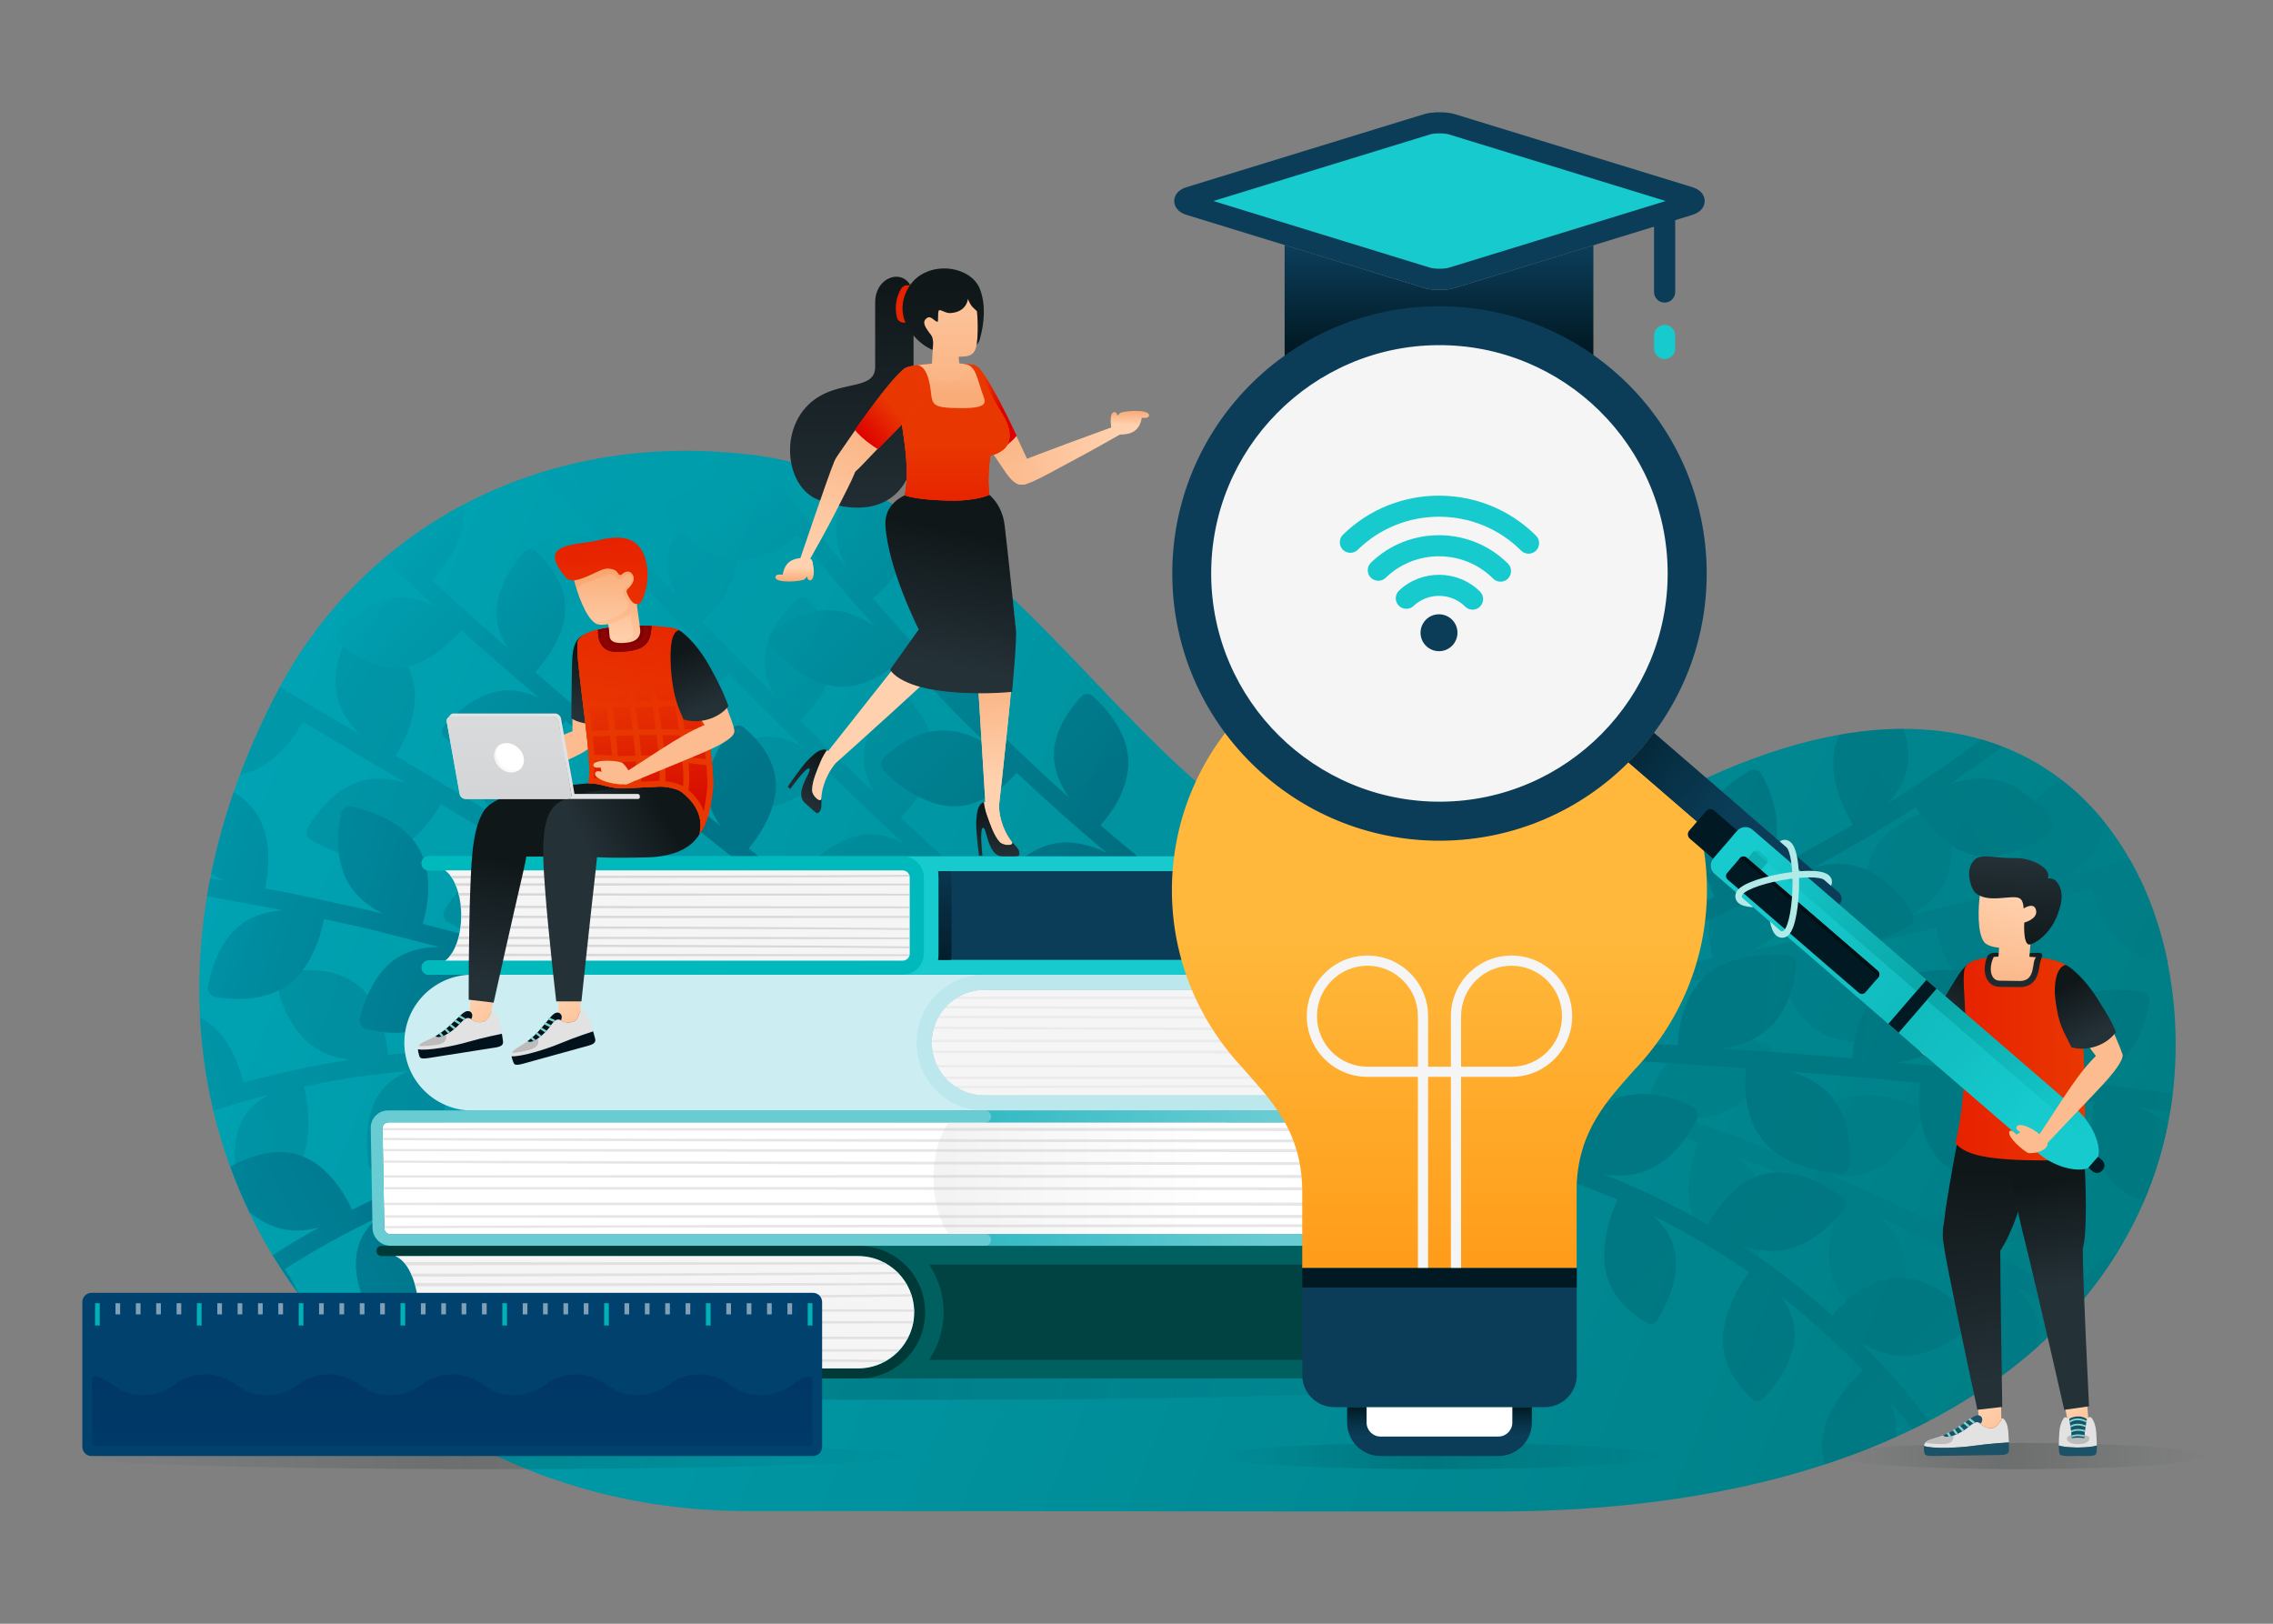<svg xmlns="http://www.w3.org/2000/svg" enable-background="new 0 0 350 250" viewBox="0 0 350 250" id="ideas-in-education"><rect x="0" y="0" width="350" height="250" fill="#808080" stroke="none"/><rect width="350" height="250" fill="#FFF" opacity="0"></rect><linearGradient id="a" x1="221.58" x2="221.58" y1="38.254" y2="53.91" gradientUnits="userSpaceOnUse"><stop offset="0" stop-color="#0b3d59"></stop><stop offset="1" stop-color="#011923"></stop></linearGradient><path fill="url(#a)" d="M224.07,44.32c-0.67,0.21-1.53,0.32-2.42,0.32c-0.89,0-1.75-0.11-2.42-0.32l-21.42-6.59v18.91h47.54
		V37.77L224.07,44.32z"></path><linearGradient id="b" x1="-3.995" x2="348.729" y1="89.656" y2="233.273" gradientUnits="userSpaceOnUse"><stop offset="0" stop-color="#00a9bb"></stop><stop offset="1" stop-color="#00797f"></stop></linearGradient><path fill="url(#b)" d="M42.86,106.19C55.4,82.41,82.12,66,115.69,70.02c54.44,6.52,68.46,95.34,135.05,56.08
		c54.59-32.19,81.86-2.64,84.12,30.22c2.78,40.42-31.43,76.4-104.74,76.4c-43.59,0-57.83-0.07-115.14-0.07
		C52.55,232.65,8.13,172.06,42.86,106.19z"></path><g opacity=".5"><linearGradient id="c" x1="350.859" x2="276.434" y1="129.875" y2="146.088" gradientUnits="userSpaceOnUse"><stop offset="0" stop-color="#007b83"></stop><stop offset="1" stop-color="#007783"></stop></linearGradient><path fill="url(#c)" d="M327.94,132.31c-3.25,0.9-6.54,1.8-9.89,2.68c1.8-1.01,3.6-2.43,4.74-4.4
			c0.72-1.25,1.12-2.62,1.3-3.97c-1.93-2.41-4.12-4.6-6.57-6.5c-1.86,1-3.76,2.46-4.97,4.54c-2.58,4.37-1.18,10.17-0.66,11.92
			c-4.88,1.25-9.86,2.47-14.96,3.68c-0.92,0.22-1.87,0.44-2.8,0.66c1.81-0.95,3.62-2.31,4.81-4.24c2.37-3.83,1.58-8.82,1.03-11.15
			c-0.18-0.75-0.93-1.22-1.68-1.03c-2.31,0.56-7.06,2.14-9.43,5.97c-2.7,4.3-1.46,10.13-0.99,11.9c-5.87,1.34-11.84,2.64-17.88,3.89
			c1.84-0.9,3.69-2.21,4.93-4.12c2.46-3.78,1.81-8.79,1.31-11.13c-0.16-0.76-0.9-1.24-1.65-1.07c-2.33,0.5-7.12,2-9.59,5.73
			c-2.8,4.24-1.71,10.1-1.28,11.88c-12.59,2.53-22.96,4.44-32.59,5.99l0.45,2.76c9.78-1.58,20.31-3.51,33.14-6.09
			c3.08-0.62,6.14-1.26,9.19-1.9c0.31,1.81,1.62,7.62,5.98,10.37c3.86,2.45,9,1.72,11.41,1.19c0.78-0.17,1.26-0.92,1.09-1.67
			c-0.54-2.33-2.11-7.14-5.95-9.53c-1.94-1.2-4.2-1.63-6.27-1.7c5.92-1.29,11.76-2.62,17.46-3.99c0.16-0.04,0.32-0.08,0.48-0.11
			c0.35,1.8,1.81,7.58,6.24,10.23c3.92,2.36,9.06,1.46,11.45,0.88c0.78-0.19,1.24-0.95,1.05-1.7c-0.61-2.32-2.3-7.08-6.21-9.37
			c-2-1.18-4.28-1.52-6.35-1.52c6.12-1.5,12.07-3.02,17.87-4.58c0.41,1.8,2.03,7.52,6.54,10.02c1.62,0.91,3.41,1.27,5.14,1.35
			c-0.93-4.57-2.37-8.98-4.34-13.04c-0.39-0.02-0.78-0.03-1.16-0.02c0.34-0.09,0.68-0.19,1.02-0.29
			C328.86,133.98,328.41,133.13,327.94,132.31z"></path><linearGradient id="d" x1="330.348" x2="272.263" y1="207.096" y2="177.607" gradientUnits="userSpaceOnUse"><stop offset="0" stop-color="#007783"></stop><stop offset="1" stop-color="#007b83"></stop></linearGradient><path fill="url(#d)" d="M312.14,199.09l6.29,3.68c2.96-3.18,5.51-6.56,7.67-10.08c-2.07,0.98-3.72,2.56-4.93,4.04
			c-1.07,1.3-1.78,2.5-2.14,3.15l-5.49-3.22c-0.41-0.24-0.82-0.48-1.23-0.72c-0.75-0.45-1.53-0.91-2.33-1.32l-6.55-3.45
			c1.96,0.47,4.2,0.63,6.4-0.04c4.32-1.34,7.16-5.45,8.34-7.54c0.38-0.67,0.14-1.56-0.57-1.93c-2.18-1.14-7-3.2-11.31-1.88
			c-2.9,0.87-5.05,3.2-6.47,5.24c-0.96,1.39-1.58,2.64-1.88,3.32l-6.15-2.95c-0.44-0.21-0.87-0.42-1.3-0.63
			c-0.8-0.38-1.59-0.77-2.41-1.13l-3.71-1.62c-0.85-0.38-1.71-0.76-2.58-1.14c1.97,0.31,4.19,0.29,6.3-0.53
			c2.1-0.83,3.78-2.31,5.05-3.86c1.28-1.55,2.17-3.19,2.67-4.27c0.33-0.7,0.02-1.54-0.71-1.88c-2.24-0.99-7.17-2.66-11.36-1.02
			c-2.82,1.09-4.81,3.57-6.07,5.7c-0.85,1.45-1.38,2.74-1.64,3.44c-5.25-2.16-10.81-4.28-16.75-6.37c2.02,0.19,4.28,0.07,6.36-0.91
			c4.06-1.9,6.3-6.44,7.16-8.67c0.28-0.73-0.09-1.53-0.84-1.8c-2.3-0.81-7.29-2.24-11.38-0.26c-2.76,1.33-4.56,3.88-5.68,6.1
			c-0.76,1.5-1.2,2.83-1.41,3.54l-3.47-1.17l-7.8-2.43l-3.91-1.13c-5.79-1.67-10.98-2.99-15.85-4.04l-0.59,2.74
			c4.81,1.04,9.94,2.35,15.67,4l3.88,1.12l7.73,2.41l3.85,1.3c2.94,1,5.77,1.99,8.53,2.99c-0.28,0.69-0.76,2-1.11,3.65
			c-0.52,2.42-0.74,5.53,0.41,8.23c0.86,1.99,2.32,3.54,3.83,4.7c1.51,1.15,3.08,1.9,4.11,2.32c0.67,0.27,1.45-0.09,1.74-0.81
			c0.9-2.22,2.46-7.01,0.8-11.1c-0.84-2.03-2.35-3.64-3.95-4.81c5.6,2.14,10.86,4.31,15.86,6.55l0.43,0.19
			c-0.32,0.67-0.89,1.94-1.35,3.56c-0.68,2.38-1.11,5.46-0.14,8.22c1.39,4.15,5.38,6.58,7.39,7.55c0.65,0.31,1.45,0.01,1.79-0.69
			c1.06-2.15,2.96-6.82,1.58-11c-0.69-2.11-2.13-3.81-3.65-5.09c0.44,0.21,0.87,0.42,1.31,0.63l7.29,3.49l7.21,3.8
			c-0.37,0.64-1.03,1.87-1.61,3.44c-0.85,2.32-1.51,5.36-0.77,8.18c0.68,2.6,2.35,4.65,3.99,6.1c2.57-1.8,4.97-3.7,7.19-5.69
			c0.15-1.22,0.14-2.48-0.16-3.72c-0.52-2.16-1.81-3.98-3.23-5.38c0.13,0.08,0.25,0.15,0.38,0.22
			C311.3,198.6,311.73,198.85,312.14,199.09z"></path><linearGradient id="e" x1="310.27" x2="248.1" y1="245.78" y2="180.162" gradientUnits="userSpaceOnUse"><stop offset="0" stop-color="#007780"></stop><stop offset="1" stop-color="#006876"></stop></linearGradient><path fill="url(#e)" d="M294.21,215.19c-2.35-2.89-4.88-5.69-7.58-8.38c0.56,0.32,1.16,0.62,1.79,0.88
			c1.3,0.54,2.67,0.98,4.19,1.04c4.48,0.21,8.66-2.67,10.47-4.23c0.6-0.51,0.61-1.41,0.04-2.04c-0.88-0.97-2.33-2.4-4.13-3.62
			c-1.85-1.18-4.1-2.1-6.4-2.14c-3.11-0.05-5.86,1.61-7.75,3.17c-1.3,1.08-2.24,2.12-2.71,2.69c-3.62-3.25-7.48-6.34-11.6-9.23
			c-0.78-0.53-1.57-1.03-2.35-1.54c1.88,0.63,4.08,1.01,6.31,0.69c2.22-0.35,4.21-1.45,5.82-2.68c1.6-1.22,2.84-2.61,3.58-3.55
			c0.48-0.61,0.34-1.54-0.36-2.03c-1.06-0.77-2.78-1.89-4.81-2.72c-2.07-0.76-4.44-1.23-6.7-0.81c-3.1,0.65-5.4,2.77-6.95,4.7
			c-1.05,1.32-1.76,2.54-2.1,3.19c-2.1-1.22-4.21-2.38-6.31-3.45c-3.04-1.53-6.26-2.95-9.6-4.26c0.68,0.08,1.38,0.12,2.1,0.13
			c1.39,0.01,2.85-0.19,4.27-0.74c4.18-1.57,6.85-5.84,7.9-8c0.34-0.7,0-1.55-0.77-1.92c-2.34-1.16-7.68-2.91-11.95-1.1
			c-2.89,1.23-4.72,3.8-5.84,5.99c-0.76,1.5-1.21,2.84-1.42,3.54c-4.95-1.66-10.05-3.02-15.19-4.02
			c-6.01-1.14-11.28-1.72-16.08-1.78l-0.04,2.8c4.65,0.06,9.75,0.63,15.59,1.73c5.15,1,10.27,2.37,15.23,4.05
			c2.82,0.96,5.56,2.02,8.21,3.15c-0.31,0.67-0.87,1.96-1.31,3.57c-0.67,2.4-1.09,5.43-0.34,8.15c1.13,4.02,4.52,6.28,6.22,7.3
			c0.54,0.33,1.3,0.05,1.69-0.62c1.19-2.06,3.53-6.6,2.5-10.8c-0.36-1.41-1.06-2.64-1.92-3.71c-0.43-0.52-0.9-0.98-1.38-1.4
			c0.29,0.14,0.59,0.28,0.87,0.42c4.55,2.3,9.12,5,13.56,8.01c0.13,0.09,0.25,0.19,0.38,0.28c-0.44,0.59-1.25,1.74-2.02,3.23
			c-1.14,2.2-2.21,5.13-2.01,7.92c0.17,2.04,0.91,3.86,1.85,5.26c0.96,1.37,1.99,2.51,2.72,3.16c0.47,0.43,1.27,0.31,1.8-0.27
			c1.6-1.78,4.77-5.69,4.66-10.06c-0.02-1.49-0.51-2.79-1.13-4c-0.3-0.56-0.64-1.1-1-1.6c4.58,3.59,8.82,7.43,12.66,11.5
			c-0.56,0.49-1.57,1.45-2.63,2.75c-1.57,1.92-3.21,4.57-3.58,7.36c-0.14,1.04-0.07,1.99,0.06,2.94c0.07,0.47,0.17,0.93,0.29,1.36
			c3.84-1.26,7.47-2.66,10.9-4.2c0.16-1.34,0.01-2.66-0.34-3.88c-0.17-0.61-0.39-1.21-0.64-1.76c0.38,0.45,0.77,0.89,1.13,1.35
			c0.83,1.01,1.65,2.04,2.45,3.09c0.86-0.42,1.7-0.84,2.53-1.27C296.11,217.56,295.18,216.36,294.21,215.19z"></path><linearGradient id="f" x1="327.2" x2="269.498" y1="100.886" y2="138.546" gradientUnits="userSpaceOnUse"><stop offset="0" stop-color="#007a83"></stop><stop offset="1" stop-color="#006775"></stop></linearGradient><path fill="url(#f)" d="M308.34,114.94c-1.05-0.41-2.13-0.77-3.24-1.09c-4.25,3.14-8.2,5.9-12,8.33
			c-0.79,0.51-1.59,1.01-2.39,1.51c0.45-0.48,0.89-1,1.29-1.56c0.79-1.16,1.43-2.49,1.7-3.96c0.39-2.06,0.01-4.13-0.63-5.95
			c-3.1,0-6.37,0.29-9.82,0.9c-0.33,0.7-0.6,1.45-0.76,2.27c-0.58,2.89,0.18,5.87,1.13,8.17c0.64,1.55,1.35,2.75,1.75,3.38
			c-5.05,2.98-10.29,5.81-15.68,8.47c1.51-1.31,2.91-3.03,3.54-5.17c1.26-4.26-0.81-8.86-1.93-10.98c-0.37-0.68-1.17-0.96-1.8-0.63
			c-1.94,1.06-5.84,3.56-7.16,7.69c-0.89,2.8-0.41,5.89,0.3,8.25c0.48,1.61,1.07,2.88,1.41,3.54c-4.84,2.24-9.77,4.33-14.67,6.2
			c-6.02,2.29-10.94,3.94-15.47,5.2l0.75,2.7c4.62-1.28,9.62-2.96,15.72-5.28c5.09-1.94,10.22-4.12,15.24-6.45
			c2.8-1.3,5.56-2.66,8.29-4.05c0.31,0.67,0.94,1.92,1.92,3.3c1.44,2.03,3.62,4.27,6.59,5.12c2.21,0.65,4.54,0.41,6.59-0.17
			c2.06-0.55,3.81-1.45,4.9-2.09c0.71-0.41,0.96-1.28,0.56-1.95c-1.23-2.06-4.22-6.13-8.57-7.27c-2.24-0.61-4.5-0.36-6.49,0.15
			c5.24-2.84,10.32-5.84,15.19-8.98c0.13-0.09,0.27-0.18,0.41-0.27c0.38,0.64,1.14,1.81,2.25,3.07c1.64,1.86,4.03,3.86,7.11,4.41
			c4.54,0.79,9.21-1.98,11.24-3.52c0.67-0.49,0.83-1.38,0.36-2c-1.45-1.91-4.88-5.63-9.34-6.29c-2.24-0.32-4.48,0.11-6.38,0.81
			c2.54-1.76,5.17-3.64,7.94-5.72C308.25,115.01,308.3,114.97,308.34,114.94z"></path><linearGradient id="g" x1="358.989" x2="259.925" y1="170.754" y2="162.456" gradientUnits="userSpaceOnUse"><stop offset="0" stop-color="#00767e"></stop><stop offset="1" stop-color="#006977"></stop></linearGradient><path fill="url(#g)" d="M334.17,171.17c0.15-0.92,0.28-1.84,0.39-2.77c-0.93-0.13-1.85-0.26-2.76-0.39
			c-4.52-0.59-8.78-1.12-12.88-1.61c2.25-0.23,4.68-0.81,6.68-2.22c3.89-2.71,5.04-7.64,5.36-10.01c0.11-0.77-0.51-1.47-1.37-1.58
			c-2.66-0.31-8.33-0.66-12.22,2.14c-4.4,3.13-5.15,9.03-5.27,10.87c-5.85-0.66-11.36-1.23-16.73-1.73c-1.1-0.1-2.19-0.2-3.28-0.3
			c2.24-0.29,4.65-0.95,6.61-2.41c3.81-2.82,4.81-7.78,5.06-10.16c0.08-0.77-0.55-1.46-1.41-1.54c-2.66-0.24-8.31-0.4-12.12,2.49
			c-4.31,3.24-4.91,9.18-4.98,11.01c-6.7-0.58-13.36-1.09-19.98-1.55c2.21-0.36,4.58-1.09,6.48-2.56c3.74-2.91,4.62-7.89,4.82-10.27
			c0.06-0.77-0.58-1.45-1.44-1.51c-2.66-0.2-8.3-0.18-12.04,2.77c-4.23,3.33-4.69,9.27-4.73,11.1c-12.26-0.78-24.34-1.35-36.13-1.71
			l-0.09,2.8c15.17,0.46,30.8,1.28,46.69,2.44c-0.2,1.83-0.53,7.77,3.1,11.65c1.61,1.72,3.76,2.79,5.84,3.45
			c2.07,0.68,4.07,0.97,5.36,1.09c0.84,0.08,1.56-0.49,1.63-1.26c0.19-2.39,0.17-7.44-3.04-10.91c-1.61-1.76-3.81-2.83-5.93-3.5
			c6.41,0.5,12.86,1.06,19.33,1.67c0.18,0.02,0.35,0.03,0.53,0.05c-0.25,1.81-0.72,7.76,2.82,11.73c3.13,3.48,8.49,4.5,11.06,4.82
			c0.83,0.1,1.57-0.45,1.66-1.22c0.25-2.38,0.36-7.43-2.76-10.98c-1.57-1.8-3.75-2.95-5.85-3.66c6.22,0.64,12.73,1.38,19.82,2.25
			c-0.29,1.82-0.93,7.73,2.48,11.8c1.41,1.68,3.32,2.81,5.22,3.58c1.66-3.85,2.9-7.84,3.72-11.93c-1.34-1.17-2.95-2-4.53-2.58
			c0.71,0.09,1.41,0.18,2.14,0.27C332.33,170.91,333.25,171.04,334.17,171.17z"></path></g><g opacity=".5"><linearGradient id="h" x1="15.281" x2="89.707" y1="93.155" y2="133.878" gradientUnits="userSpaceOnUse"><stop offset="0" stop-color="#009aac"></stop><stop offset="1" stop-color="#00788c"></stop></linearGradient><path fill="url(#h)" d="M118.53,151.96c-12.2-7.95-24.64-15.68-36.44-22.86c1.01-1.53,4.04-6.66,2.79-11.64
			c-1.11-4.39-5.27-7.4-7.35-8.67c-0.67-0.41-1.54-0.2-1.93,0.46c-1.22,2.06-3.43,6.6-2.32,10.99c0.56,2.21,1.89,4.07,3.34,5.54
			c-5.29-3.2-10.42-6.28-15.31-9.19c-0.14-0.08-0.28-0.17-0.42-0.25c1-1.54,3.98-6.7,2.69-11.66c-1.15-4.38-5.32-7.35-7.4-8.6
			c-0.67-0.4-1.54-0.19-1.93,0.48c-1.21,2.07-3.39,6.63-2.24,11c0.58,2.21,1.93,4.06,3.39,5.51c-4.01-2.38-8.13-4.82-12.32-7.28
			c-0.07,0.14-0.15,0.27-0.22,0.4c-2.31,4.38-4.26,8.73-5.88,13.05c0.24-0.04,0.48-0.09,0.73-0.15c4.95-1.26,8.05-6.35,8.93-7.96
			c4.51,2.67,8.93,5.29,13.25,7.87c0.83,0.49,1.67,1,2.51,1.5c-1.97-0.59-4.23-0.89-6.45-0.34c-4.38,1.09-7.33,5.2-8.56,7.25
			c-0.4,0.66-0.18,1.52,0.49,1.91c2.07,1.22,6.63,3.44,11.01,2.35c4.96-1.23,8.09-6.29,8.98-7.89c5.06,3.04,10.32,6.21,15.69,9.5
			c-1.97-0.61-4.23-0.93-6.46-0.4c-4.39,1.05-7.37,5.14-8.62,7.18c-0.4,0.66-0.19,1.52,0.48,1.92c2.06,1.23,6.58,3.49,10.97,2.44
			c4.97-1.19,8.16-6.21,9.06-7.8c9.21,5.67,18.68,11.62,28,17.69L118.53,151.96z"></path><linearGradient id="i" x1=".185" x2="69.76" y1="180.316" y2="159.636" gradientUnits="userSpaceOnUse"><stop offset="0" stop-color="#0094a7"></stop><stop offset="1" stop-color="#00798d"></stop></linearGradient><path fill="url(#i)" d="M58.37,168.43c-2.4,3.52-1.94,8.54-1.61,10.91c0.11,0.77,0.7,1.32,1.32,1.23
			c0.96-0.12,2.42-0.45,3.93-1.14c1.52-0.63,3.1-1.68,4.3-3.38c1.63-2.27,2.27-5.24,2.48-7.72c0.14-1.66,0.08-3.06,0.03-3.8
			c10-0.41,19.97,0.33,29.63,2.22l0.54-2.75c-12.78-2.5-26.07-3.02-39.26-1.59c-0.05-0.73-0.2-2.14-0.62-3.79
			c-0.61-2.39-1.8-5.25-4.23-7.1c-0.9-0.68-1.9-1.18-2.94-1.53c-1.03-0.32-2.1-0.49-3.12-0.57c-2.05-0.15-3.96,0.05-5.15,0.34
			c-0.78,0.17-1.27,0.91-1.1,1.67c0.51,2.35,2.05,7.12,5.61,9.66c1.2,0.88,2.52,1.42,3.82,1.73c0.65,0.16,1.3,0.26,1.92,0.32
			c0.03,0,0.06,0.01,0.09,0.01c-5.41,0.82-10.79,1.95-16.09,3.43c-0.14,0.04-0.29,0.08-0.43,0.12c-0.17-0.72-0.54-2.07-1.21-3.62
			c-0.99-2.29-2.62-4.92-5.28-6.36c-0.06-0.04-0.13-0.06-0.2-0.1c0.26,4.95,0.96,9.75,2.07,14.38c1.93-0.62,3.86-1.2,5.81-1.74
			c0.85-0.24,1.7-0.45,2.55-0.67c-1.61,0.94-3.21,2.27-4.12,4.25c-1.81,3.88-0.59,8.76,0.11,11.05c0.23,0.74,0.91,1.19,1.51,1
			c1.87-0.63,5.65-2.09,7.5-5.81c1.26-2.47,1.39-5.56,1.19-8.03c-0.14-1.68-0.43-3.05-0.61-3.77c5.38-1.14,10.81-1.93,16.25-2.39
			C61.33,165.57,59.57,166.62,58.37,168.43z"></path><linearGradient id="j" x1="18.549" x2="56.464" y1="206.205" y2="187.056" gradientUnits="userSpaceOnUse"><stop offset="0" stop-color="#007d92"></stop><stop offset="1" stop-color="#005673"></stop></linearGradient><path fill="url(#j)" d="M55.05,192.36c-1,4.14,1.19,8.68,2.34,10.78c0.38,0.68,1.12,0.99,1.67,0.69
			c0.85-0.45,2.11-1.27,3.28-2.45c1.2-1.13,2.31-2.66,2.84-4.68c0.72-2.7,0.28-5.7-0.39-8.1c-0.45-1.61-1-2.89-1.31-3.56
			c9.21-3.9,18.8-6.72,28.52-8.35l-0.46-2.76c-12.84,2.16-25.46,6.35-37.31,12.33c-0.31-0.66-0.94-1.93-1.91-3.33
			c-1.42-2.03-3.54-4.28-6.46-5.16c-1.08-0.32-2.2-0.43-3.29-0.4c-1.08,0.06-2.13,0.28-3.12,0.57c-1.57,0.46-2.97,1.1-3.99,1.69
			c0.87,2.4,1.86,4.74,2.95,7.02c1.3,1.06,2.83,1.99,4.55,2.44c1.43,0.4,2.86,0.44,4.19,0.28c0.66-0.08,1.3-0.22,1.91-0.38
			c0.03-0.01,0.05-0.01,0.08-0.02c-2.42,1.35-4.81,2.79-7.15,4.29c1.24,2.05,2.57,4.03,3.98,5.95c-0.07-0.17-0.15-0.34-0.22-0.5
			c-0.72-1.53-1.48-2.71-1.89-3.32c4.64-2.96,9.44-5.61,14.37-7.96C56.81,188.64,55.54,190.25,55.05,192.36z"></path><linearGradient id="k" x1="16.646" x2="70.742" y1="131.077" y2="146.588" gradientUnits="userSpaceOnUse"><stop offset="0" stop-color="#0095a9"></stop><stop offset="1" stop-color="#005471"></stop></linearGradient><path fill="url(#k)" d="M55.41,156.73c-0.19,0.75,0.25,1.51,0.97,1.69c2.23,0.58,7.03,1.29,10.85-0.91
			c2.57-1.46,4.26-4.08,5.3-6.33c0.7-1.53,1.1-2.87,1.28-3.59l7.56,2.28l11.82,4.22l11.63,4.93l1.1-2.58l-11.71-4.96l-11.96-4.27
			l-12.15-3.67l-5.01-1.29c0.21-0.71,0.57-2.06,0.75-3.74c0.26-2.47,0.12-5.59-1.55-8.23c-1.23-1.94-3.13-3.42-5.03-4.33
			c-1.9-0.94-3.79-1.46-5.02-1.74c-0.8-0.18-1.57,0.29-1.73,1.05c-0.5,2.34-1.09,7.37,1.4,11.16c0.84,1.28,1.95,2.3,3.14,3.11
			c0.59,0.41,1.2,0.79,1.81,1.12l-1.03-0.26c-1.77-0.41-3.55-0.8-5.33-1.18c-0.97-0.21-1.94-0.42-2.94-0.64
			c-2.7-0.6-5.49-1.21-8.27-1.69l-0.48-0.09c0.17-0.72,0.43-2.1,0.5-3.77c0.1-2.48-0.25-5.58-2.06-8.1
			c-0.88-1.22-2.04-2.21-3.27-2.98c-1.47,4.25-2.62,8.45-3.47,12.6c0.04,0.02,0.07,0.05,0.11,0.07c0.61,0.38,1.24,0.72,1.86,1
			l-1.5-0.28c-0.21-0.04-0.41-0.07-0.62-0.1c-0.18,0.92-0.35,1.84-0.5,2.76c0.21,0.03,0.42,0.06,0.62,0.1l8.3,1.54
			c0.92,0.16,1.85,0.35,2.78,0.54c-2.03,0.12-4.25,0.66-6.1,1.91c-3.72,2.54-4.99,7.43-5.43,9.78c-0.14,0.76,0.35,1.49,1.09,1.62
			c1.15,0.21,2.94,0.43,4.92,0.28c1.97-0.16,4.12-0.67,5.96-1.88c2.49-1.65,3.99-4.39,4.86-6.71c0.59-1.57,0.88-2.94,1.02-3.67
			c0.67,0.15,1.35,0.3,2.02,0.44c1.76,0.38,3.53,0.76,5.25,1.17l10.49,2.7c-2.05-0.01-4.3,0.36-6.24,1.51
			C57.56,149.61,55.99,154.41,55.41,156.73z"></path><linearGradient id="l" x1="91.507" x2="133.89" y1="75.76" y2="129.377" gradientUnits="userSpaceOnUse"><stop offset="0" stop-color="#009cad"></stop><stop offset="1" stop-color="#008091"></stop></linearGradient><path fill="url(#l)" d="M127.48,118.8c3.95,3.82,7.81,7.48,11.6,11.03c-1.59-0.84-3.51-1.48-5.58-1.35
			c-4.09,0.24-7.62,3.38-9.18,5c-0.5,0.52-0.5,1.33,0,1.81c1.55,1.47,5.14,4.25,9.23,4c4.65-0.29,8.5-4.36,9.61-5.66
			c7.44,6.87,14.62,13.26,21.62,19.24l1.7-2c-8.91-7.61-18.1-15.89-27.78-25c1.22-1.22,4.98-5.34,5.02-9.92
			c0.05-4.07-2.81-7.37-4.3-8.81c-0.48-0.47-1.27-0.43-1.77,0.1c-1.55,1.62-4.58,5.28-4.63,9.35c-0.03,2.05,0.7,3.92,1.63,5.46
			c-3.64-3.47-7.36-7.05-11.16-10.78c-0.1-0.1-0.2-0.2-0.3-0.3c0.5-0.48,1.43-1.41,2.36-2.67c1.39-1.86,2.79-4.4,2.89-7.15
			c0.14-4.07-2.65-7.42-4.1-8.9c-0.47-0.48-1.26-0.46-1.77,0.06c-1.58,1.58-4.7,5.18-4.84,9.24c-0.07,2.06,0.62,3.95,1.52,5.51
			c-3.78-3.77-7.52-7.56-11.21-11.36c1.28-1.16,5.22-5.1,5.48-9.68c0.24-4.07-2.46-7.49-3.88-9c-0.46-0.49-1.26-0.48-1.78,0.02
			c-1.63,1.55-4.81,5.05-5.05,9.11c-0.12,2.04,0.51,3.94,1.36,5.51c-3.69-3.86-7.33-7.73-10.91-11.6c1.3-1.13,5.35-4.97,5.72-9.54
			c0.02-0.27,0.03-0.54,0.02-0.8c-3.7,0.32-7.29,0.89-10.75,1.7c0.05,1.63,0.54,3.17,1.2,4.48c-1.18-1.3-2.35-2.6-3.52-3.9
			c-0.94,0.25-1.88,0.53-2.8,0.82c3.36,3.75,6.78,7.49,10.26,11.24c-1.53-0.96-3.41-1.74-5.5-1.77c-4.11-0.05-7.86,2.84-9.53,4.35
			c-0.54,0.49-0.59,1.29-0.12,1.8c1.46,1.57,4.84,4.61,8.94,4.65c2.77,0.04,5.36-1.31,7.25-2.66c1.3-0.92,2.26-1.83,2.74-2.32
			c3.64,3.87,7.34,7.72,11.09,11.57c-1.56-0.92-3.46-1.64-5.54-1.61c-4.09,0.04-7.76,3.02-9.39,4.56c-0.53,0.5-0.56,1.31-0.08,1.81
			c1.47,1.56,4.94,4.48,9.05,4.42c4.66-0.07,8.69-3.97,9.86-5.21c3.14,3.18,6.31,6.35,9.52,9.5c0.62,0.61,1.23,1.19,1.84,1.79
			c-1.58-0.88-3.49-1.56-5.57-1.49c-4.09,0.14-7.69,3.2-9.28,4.79c-0.52,0.51-0.53,1.32-0.04,1.81c1.51,1.52,5.03,4.37,9.14,4.21
			C122.4,124.06,126.34,120.07,127.48,118.8z"></path><linearGradient id="m" x1="60.145" x2="107.507" y1="83.558" y2="128.239" gradientUnits="userSpaceOnUse"><stop offset="0" stop-color="#00a0b1"></stop><stop offset="1" stop-color="#004f6a"></stop></linearGradient><path fill="url(#m)" d="M120.33,137.92c8.78,6.81,16.06,12.29,22.88,17.23l1.54-2.13c-6.88-4.98-14.22-10.52-23.12-17.42
			c-2.14-1.66-4.26-3.32-6.35-4.97c1.11-1.31,4.51-5.75,4.18-10.32c-0.3-4.02-3.39-7.06-4.99-8.36c-0.52-0.42-1.3-0.3-1.75,0.26
			c-1.4,1.75-4.09,5.65-3.81,9.7c0.14,2.05,1.01,3.84,2.05,5.27c-4.09-3.26-8.08-6.49-11.93-9.67c-0.11-0.09-0.22-0.18-0.33-0.27
			c1.14-1.29,4.63-5.65,4.39-10.22c-0.22-4.03-3.23-7.13-4.8-8.46c-0.51-0.43-1.29-0.33-1.76,0.23c-1.44,1.72-4.22,5.55-4.03,9.61
			c0.1,2.03,0.92,3.84,1.92,5.3c-4.13-3.44-8.14-6.83-12.02-10.18c1.16-1.26,4.76-5.54,4.64-10.12c-0.13-4.02-3.03-7.2-4.56-8.56
			c-0.49-0.44-1.28-0.36-1.76,0.18c-1.49,1.68-4.36,5.44-4.28,9.5c0.03,2.05,0.82,3.87,1.79,5.35c-4.03-3.53-7.95-7.03-11.75-10.51
			c1.2-1.23,4.91-5.41,4.93-9.97c0-0.57-0.06-1.12-0.16-1.65c-3.44,1.83-6.67,3.93-9.69,6.25c0.24,0.56,0.52,1.09,0.82,1.59
			c-0.44-0.41-0.86-0.81-1.3-1.22c-0.7,0.55-1.38,1.1-2.05,1.67c2.59,2.43,5.22,4.86,7.91,7.3c-1.6-0.83-3.53-1.45-5.61-1.29
			c-4.07,0.31-7.57,3.5-9.11,5.14c-0.5,0.53-0.49,1.33,0.03,1.8c1.58,1.43,5.15,4.19,9.25,3.85c4.64-0.39,8.41-4.52,9.5-5.84
			c3.86,3.45,7.83,6.92,11.93,10.43c-1.61-0.77-3.54-1.31-5.59-1.09c-4.06,0.43-7.46,3.73-8.95,5.41c-0.48,0.54-0.45,1.35,0.08,1.79
			c1.61,1.38,5.27,4,9.33,3.56c4.62-0.52,8.28-4.75,9.34-6.1c3.33,2.81,6.72,5.65,10.22,8.53c0.65,0.53,1.32,1.08,1.97,1.62
			c-1.63-0.73-3.58-1.24-5.64-0.97c-4.05,0.53-7.37,3.91-8.81,5.63c-0.47,0.56-0.42,1.36,0.12,1.79c1.64,1.34,5.35,3.86,9.39,3.33
			c4.6-0.63,8.17-4.93,9.2-6.3c4.03,3.26,8.17,6.56,12.4,9.88c-1.65-0.69-3.61-1.15-5.65-0.85c-4.03,0.61-7.28,4.06-8.69,5.81
			c-0.46,0.57-0.39,1.36,0.15,1.79c1.67,1.3,5.4,3.76,9.46,3.12C115.84,143.68,119.32,139.31,120.33,137.92z"></path><linearGradient id="n" x1="115.544" x2="173.757" y1="73.638" y2="135.936" gradientUnits="userSpaceOnUse"><stop offset="0" stop-color="#009cab"></stop><stop offset="1" stop-color="#00475f"></stop></linearGradient><path fill="url(#n)" d="M118.76,97.52c-0.56,0.46-0.58,1.35-0.06,1.97c1.58,1.98,5.51,5.65,9.92,6.17
			c2.99,0.34,5.67-0.86,7.61-2.14c1.33-0.88,2.3-1.78,2.79-2.27c0.93,1.01,1.87,2,2.8,2.97c0.69,0.72,1.37,1.44,2.06,2.17l0.93,0.98
			c1.61,1.7,3.27,3.46,4.99,5.08c0.7,0.69,1.4,1.37,2.09,2.05c-1.77-1.06-3.88-1.94-6.12-2.03c-4.39-0.26-8.1,2.66-9.73,4.22
			c-0.53,0.5-0.49,1.39,0.08,1.98c0.44,0.45,1.01,1.03,1.71,1.61c0.71,0.58,1.54,1.18,2.45,1.74c1.82,1.11,3.96,2.02,6.19,2.12
			c3.01,0.13,5.6-1.26,7.44-2.68c1.28-0.99,2.2-1.97,2.64-2.48c4.57,4.3,9.2,8.42,13.88,12.35c-0.64-0.32-1.32-0.62-2.03-0.86
			c-0.68-0.24-1.4-0.43-2.13-0.56c-0.71-0.14-1.44-0.23-2.18-0.22c-4.39,0.06-7.89,3.26-9.39,4.93c-0.49,0.54-0.38,1.42,0.23,1.97
			c0.96,0.83,2.45,2.12,4.37,3.08c1.91,0.96,4.14,1.7,6.39,1.62c3.03-0.11,5.51-1.7,7.24-3.26c1.18-1.06,2-2.09,2.41-2.65
			c8.91,7.19,17.98,13.72,27.16,19.53l1.4-2.22c-11.7-7.4-23.22-15.99-34.45-25.64c0.48-0.53,1.31-1.5,2.11-2.78
			c1.21-1.96,2.4-4.7,2.16-7.61c-0.34-4.32-3.66-7.85-5.37-9.42c-0.53-0.53-1.37-0.53-1.86,0c-1.51,1.62-4.54,5.4-4.19,9.69
			c0.17,2.17,1.15,4.19,2.31,5.87c-4.38-3.92-8.72-8-13-12.24c-0.11-0.1-0.22-0.22-0.33-0.32c0.51-0.47,1.44-1.4,2.37-2.67
			c1.38-1.89,2.69-4.45,2.68-7.38c-0.01-4.35-3.07-8.15-4.66-9.84c-0.52-0.54-1.35-0.61-1.88-0.11c-1.65,1.53-4.88,5.03-4.85,9.36
			c0.01,2.2,0.84,4.3,1.87,6.08c-0.04-0.04-0.07-0.08-0.11-0.11l-0.93-0.98c-0.69-0.73-1.38-1.46-2.07-2.18
			c-1.23-1.28-2.5-2.61-3.69-3.94l-1.84-2.07c-1.24-1.4-2.5-2.82-3.76-4.25c0.54-0.44,1.53-1.29,2.54-2.49
			c1.51-1.79,2.99-4.25,3.19-7.19c0.08-1.18-0.08-2.32-0.37-3.41c-2.6-1.67-5.29-3.16-8.08-4.45c-1.4,1.67-2.73,3.89-2.9,6.5
			c-0.14,2.19,0.56,4.36,1.48,6.2c-0.43-0.52-0.86-1.03-1.28-1.55c-3.54-4.26-6.93-8.54-10.18-12.82c0.5-0.35,1.38-1.02,2.33-1.95
			c-1.77-0.41-3.59-0.74-5.45-0.96c-0.84-0.1-1.68-0.18-2.51-0.25c1.83,2.5,3.71,5,5.64,7.5c-0.54-0.43-1.12-0.85-1.74-1.23
			c-1.2-0.78-2.56-1.4-4.02-1.68c-4.34-0.84-8.43,1.56-10.25,2.88c-0.59,0.43-0.67,1.3-0.18,1.96c0.76,1.01,2.02,2.53,3.63,3.9
			c1.61,1.37,3.65,2.53,5.84,2.93c2.97,0.53,5.74-0.49,7.76-1.64c1.39-0.79,2.42-1.62,2.94-2.07c1.37,1.7,2.75,3.41,4.16,5.1
			c2.5,3.08,5.14,6.09,7.75,9.03c-1.69-1.19-3.73-2.21-5.96-2.46C124.4,93.42,120.48,96.09,118.76,97.52z"></path></g><linearGradient id="o" x1="50.892" x2="234.918" y1="212.259" y2="212.259" gradientUnits="userSpaceOnUse"><stop offset=".002" stop-color="#021111" stop-opacity="0"></stop><stop offset=".455" stop-color="#021111"></stop><stop offset="1" stop-color="#021111" stop-opacity="0"></stop></linearGradient><ellipse cx="142.37" cy="212.26" fill="url(#o)" opacity=".15" rx="91.87" ry="3.27"></ellipse><linearGradient id="p" x1="282.768" x2="339.701" y1="224.181" y2="224.181" gradientUnits="userSpaceOnUse"><stop offset=".002" stop-color="#021111" stop-opacity="0"></stop><stop offset=".455" stop-color="#021111"></stop><stop offset="1" stop-color="#021111" stop-opacity="0"></stop></linearGradient><ellipse cx="311.07" cy="224.18" fill="url(#p)" opacity=".15" rx="28.42" ry="2.02"></ellipse><linearGradient id="q" x1="187.387" x2="256.32" y1="224.181" y2="224.181" gradientUnits="userSpaceOnUse"><stop offset=".002" stop-color="#021111" stop-opacity="0"></stop><stop offset=".455" stop-color="#021111"></stop><stop offset="1" stop-color="#021111" stop-opacity="0"></stop></linearGradient><ellipse cx="221.65" cy="224.18" fill="url(#q)" opacity=".15" rx="34.41" ry="2.02"></ellipse><linearGradient id="r" x1="10.786" x2="140.191" y1="224.181" y2="224.181" gradientUnits="userSpaceOnUse"><stop offset=".002" stop-color="#021111" stop-opacity="0"></stop><stop offset=".455" stop-color="#021111"></stop><stop offset="1" stop-color="#021111" stop-opacity="0"></stop></linearGradient><ellipse cx="75.11" cy="224.18" fill="url(#r)" opacity=".15" rx="64.6" ry="2.02"></ellipse><path fill="#CCEDF1" d="M225.7,168.67h-56.45v0H151.6c-4.49,0-8.14-3.65-8.14-8.14c0-4.49,3.65-8.14,8.14-8.14l74.41,0
					c0.64,0,1.16-0.52,1.16-1.16c0-0.64-0.52-1.16-1.16-1.16l-153.29,0c0,0,0,0,0,0h-0.48v0.01c-5.55,0.25-9.98,4.83-9.98,10.45
					c0,5.51,4.26,10.02,9.67,10.43v0.03l78.88,0v0l18.44,0v0l56.45,0c0.64,0,1.16-0.52,1.16-1.16
					C226.86,169.19,226.34,168.67,225.7,168.67z"></path><path fill="#BBE7ED" d="M225.7,168.67h-56.45v0l0,0H151.6c-4.49,0-8.14-3.65-8.14-8.14c0-4.49,3.65-8.14,8.14-8.14h12.01v0
					l62.4,0c0.64,0,1.16-0.52,1.16-1.16c0-0.64-0.52-1.16-1.16-1.16l-62.4,0v0H151.6c0,0,0,0,0,0h-0.48v0.01
					c-5.55,0.25-9.98,4.83-9.98,10.45c0,5.51,4.26,10.02,9.67,10.43v0.03l12.8,0v0l5.64,0l0,0v0l56.45,0c0.64,0,1.16-0.52,1.16-1.16
					C226.86,169.19,226.34,168.67,225.7,168.67z"></path><path fill="#F5F5F5" d="M224.41,152.39l-72.81,0c-4.49,0-8.14,3.65-8.14,8.14c0,4.49,3.65,8.14,8.14,8.14h72.81
					c-0.4-0.25-0.77-0.61-1.11-1.06c-1.16-1.54-1.92-4.13-1.92-7.07c0-2.94,0.76-5.53,1.92-7.07
					C223.63,153,224.01,152.65,224.41,152.39z"></path><path fill="#CECECE" d="M222.39,155.07c-20.99-0.01-56.15-0.07-76.65-0.17c-0.1,0.11-0.2,0.22-0.3,0.33
					c20.59,0.13,55.87,0.21,76.78,0.26C222.27,155.35,222.33,155.21,222.39,155.07z M221.91,156.42
					c-20.84,0.01-56.36,0.01-77.32-0.01c-0.07,0.11-0.13,0.22-0.19,0.34c21.02,0.05,56.61,0.07,77.41,0.1
					C221.84,156.7,221.87,156.56,221.91,156.42z M147.59,153.46c-0.18,0.1-0.36,0.21-0.54,0.33l75.96,0.09
					c0.09-0.15,0.18-0.29,0.28-0.43c0,0,0.01-0.01,0.01-0.01L147.59,153.46z M221.53,158.26c-20.7-0.01-56.49-0.07-77.69-0.18
					c-0.03,0.11-0.06,0.22-0.09,0.33c21.23,0.14,57.05,0.23,77.73,0.27C221.5,158.53,221.51,158.39,221.53,158.26z M146.96,167.21
					c0.17,0.12,0.35,0.23,0.53,0.33c19.67-0.06,54.53-0.1,75.69-0.11c-0.1-0.14-0.19-0.27-0.28-0.42
					C201.65,167.04,166.79,167.11,146.96,167.21z M221.75,163.99c-20.85-0.02-56.49-0.01-77.51,0c0.05,0.11,0.11,0.23,0.16,0.34
					c20.96,0.01,56.54,0.04,77.44,0.08C221.82,164.27,221.78,164.13,221.75,163.99z M222.28,165.72c-20.98,0.02-56.3,0.04-76.9,0.04
					c0.1,0.12,0.21,0.23,0.31,0.34c20.54,0.02,55.87,0.04,76.76,0.04C222.39,166.01,222.34,165.86,222.28,165.72z M221.42,161.81
					c-20.69-0.03-56.56-0.04-77.86-0.03c0.02,0.11,0.03,0.23,0.05,0.34c21.27,0.02,57.12,0.06,77.84,0.12
					C221.45,162.09,221.44,161.95,221.42,161.81z M221.38,160.07c-20.66,0-56.56,0.01-77.9,0.04c-0.01,0.11-0.02,0.22-0.02,0.34
					c21.34,0,57.25,0.02,77.9,0.05C221.37,160.35,221.38,160.21,221.38,160.07z" opacity=".25"></path><path fill="#16CACD" d="M222.81,131.84h-7.31v0H139h-7.31H66c-0.6,0-1.08,0.49-1.08,1.08c0,0.6,0.49,1.09,1.08,1.09h65.69
							h2.87H139c0.6,0,1.09,0.49,1.09,1.08v11.72c0,0.6-0.49,1.09-1.09,1.09h-4.44h-2.87H66c-0.6,0-1.08,0.49-1.08,1.08
							c0,0.6,0.49,1.09,1.08,1.09h65.69h7.33h76.48v0h7.31c1.79,0,3.26-1.46,3.26-3.26V135.1
							C226.07,133.3,224.61,131.84,222.81,131.84z"></path><path fill="#00B9BD" d="M142.06,134.01c-0.45-1.26-1.65-2.17-3.06-2.17h-7.31H66c-0.6,0-1.08,0.49-1.08,1.08
								c0,0.6,0.49,1.09,1.08,1.09h65.69h2.87H139c0.6,0,1.09,0.49,1.09,1.08v11.72c0,0.6-0.49,1.09-1.09,1.09h-4.44h-2.87H66
								c-0.6,0-1.08,0.49-1.08,1.08c0,0.6,0.49,1.09,1.08,1.09h65.69h7.33c1.4-0.01,2.6-0.91,3.04-2.17
								c0.12-0.34,0.19-0.7,0.19-1.09V135.1C142.25,134.72,142.18,134.35,142.06,134.01z"></path><path fill="#0B3D59" d="M217.79,147.78l-2.29,0h-71.04c0.06-0.32,0.09-0.64,0.09-0.97V135.1c0-0.32-0.03-0.65-0.09-0.97h78.36
							c0.53,0,0.97,0.43,0.97,0.97v11.72c0,0.53-0.43,0.97-0.97,0.97H217.79z"></path><linearGradient id="s" x1="145.483" x2="145.483" y1="130.323" y2="153.078" gradientUnits="userSpaceOnUse"><stop offset="0" stop-color="#0b3d59"></stop><stop offset="1" stop-color="#01141c"></stop></linearGradient><path fill="url(#s)" d="M144.45,134.13c0.06,0.32,0.09,0.64,0.09,0.97v11.72c0,0.32-0.03,0.65-0.09,0.97h1.97
							c0.06-0.32,0.09-0.64,0.09-0.97V135.1c0-0.32-0.03-0.65-0.09-0.97H144.45z"></path><path fill="#F5F5F5" d="M139,134.01H68.53c0.29,0.21,0.57,0.47,0.82,0.81c1.01,1.34,1.67,3.59,1.67,6.14s-0.66,4.8-1.67,6.14
							c-0.25,0.33-0.53,0.6-0.82,0.81H139c0.6,0,1.08-0.49,1.08-1.09V135.1C140.08,134.5,139.59,134.01,139,134.01z"></path><path fill="#CECECE" d="M140.05,134.97c-0.01-0.09-0.02-0.19-0.06-0.28c-8.2,0.11-58.96,0.17-70.63,0.15
							c0.09,0.12,0.18,0.26,0.26,0.4C81.53,135.22,130.41,135.13,140.05,134.97z M70.04,135.99c0.06,0.13,0.11,0.26,0.16,0.4
							c10.36-0.04,56.61-0.06,69.88-0.06v-0.29C127.2,136.01,80.09,135.98,70.04,135.99z M70.67,137.88
							c9.6,0.04,54.56,0.03,69.41,0.01v-0.29c-14.66-0.01-59.66-0.04-69.5-0.12C70.61,137.61,70.64,137.75,70.67,137.88z
							 M70.97,139.79c8.82,0.06,53.38,0.07,69.11,0.05v-0.28c-15.67-0.02-60.22-0.07-69.15-0.16
							C70.94,139.53,70.96,139.66,70.97,139.79z M70.1,145.78c10.59-0.01,57.17,0.06,69.98,0.22v-0.28
							c-13.25-0.2-59.57-0.3-69.82-0.33C70.21,145.52,70.15,145.65,70.1,145.78z M71.01,141.35c8.66,0.02,53.21,0,69.07-0.04v-0.28
							c-15.87,0-60.39-0.02-69.06-0.07C71.02,141.09,71.01,141.22,71.01,141.35z M70.87,142.97c8.96-0.02,53.78,0.05,69.21,0.21
							v-0.28c-15.54-0.2-60.32-0.31-69.16-0.32C70.91,142.71,70.89,142.84,70.87,142.97z M70.53,144.59
							c9.72-0.01,54.99-0.02,69.55,0.02v-0.28c-14.79-0.08-59.97-0.1-69.45-0.13C70.6,144.33,70.56,144.46,70.53,144.59z
							 M69.35,147.09c-0.04,0.05-0.08,0.08-0.11,0.13l70.76-0.02c0.03-0.09,0.04-0.18,0.06-0.27l-70.52-0.11
							C69.47,146.91,69.42,147.01,69.35,147.09z" opacity=".75"></path><path fill="#006060" d="M221.45,191.82h-90.08H58.74c-0.43,0-0.78,0.35-0.78,0.78c0,0.43,0.35,0.78,0.78,0.78h72.63v0h0.75
					c4.78,0,8.65,3.87,8.65,8.65v0c0,4.78-3.87,8.65-8.65,8.65h-0.75v0H58.74c-0.43,0-0.78,0.35-0.78,0.78s0.35,0.78,0.78,0.78
					h72.63h4.77h85.31c5.65,0,10.22-4.58,10.22-10.22v0C231.68,196.39,227.1,191.82,221.45,191.82z"></path><path fill="#003A38" d="M221.45,209.38c4.05,0,7.34-3.29,7.34-7.34c0-4.05-3.29-7.34-7.34-7.34h-78.4
					c1.42,2.1,2.25,4.62,2.25,7.34c0,2.72-0.83,5.24-2.25,7.34H221.45z" opacity=".75"></path><path fill="#003A38" d="M142.46,202.04L142.46,202.04c0-5.65-4.58-10.22-10.22-10.22H58.74c-0.43,0-0.78,0.35-0.78,0.78
					c0,0.43,0.35,0.78,0.78,0.78h72.63v0h0.75c4.78,0,8.65,3.87,8.65,8.65v0c0,4.78-3.87,8.65-8.65,8.65h-0.75v0H58.74
					c-0.43,0-0.78,0.35-0.78,0.78s0.35,0.78,0.78,0.78h73.49C137.88,212.26,142.46,207.68,142.46,202.04z"></path><path fill="#F5F5F5" d="M62.45,194.69c0.15,0.19,0.28,0.4,0.42,0.63c0.01,0.02,0.03,0.05,0.04,0.07
					c0.39,0.67,0.72,1.47,0.97,2.37c0.01,0.04,0.02,0.09,0.04,0.13c0.34,1.24,0.53,2.65,0.53,4.15c0,1.5-0.19,2.91-0.53,4.14
					c-0.01,0.04-0.02,0.09-0.04,0.13c-0.25,0.89-0.58,1.69-0.97,2.37c-0.01,0.02-0.03,0.05-0.04,0.07
					c-0.13,0.22-0.27,0.43-0.42,0.63c-0.47,0.63-1.01,1.06-1.59,1.31h70.51v0h0.75c4.78,0,8.65-3.87,8.65-8.65v0
					c0-4.78-3.87-8.65-8.65-8.65h-0.75v0H60.86C61.44,193.63,61.98,194.07,62.45,194.69z"></path><path fill="#CECECE" d="M64.43,201.55c0,0.16,0.02,0.32,0.02,0.48c13.14-0.06,63.71-0.08,76.33-0.08
					c0-0.11-0.01-0.23-0.02-0.34C128.13,201.56,77.56,201.53,64.43,201.55z M63.26,196.1c0.07,0.16,0.15,0.31,0.22,0.48
					c13.67-0.04,62.5-0.18,74.99-0.42c-0.11-0.11-0.21-0.23-0.32-0.33C125.64,196.02,77.04,196.11,63.26,196.1z M62.54,194.82
					l74.14-0.14c-0.19-0.12-0.39-0.23-0.59-0.34l-73.94-0.02c0.11,0.12,0.21,0.23,0.31,0.37C62.48,194.73,62.51,194.78,62.54,194.82
					z M64.26,199.56c0.02,0.16,0.05,0.32,0.07,0.48c13.18-0.03,63.5-0.18,76.1-0.44c-0.03-0.11-0.07-0.23-0.11-0.34
					C127.71,199.48,77.49,199.58,64.26,199.56z M64,205.82c-0.03,0.12-0.05,0.25-0.09,0.37c-0.01,0.04-0.02,0.08-0.03,0.11
					c13.72-0.09,63.44-0.12,75.85-0.13c0.06-0.11,0.11-0.23,0.17-0.35C127.48,205.78,77.59,205.77,64,205.82z M63.17,208.15
					c13.4,0,62.86-0.03,75.14-0.06c0.11-0.11,0.21-0.23,0.32-0.35c-12.25-0.01-61.43-0.03-75.22-0.07
					C63.33,207.84,63.25,207.99,63.17,208.15z M64.38,203.46c-0.01,0.16-0.03,0.32-0.05,0.48c13.29-0.12,63.72-0.17,76.27-0.19
					c0.02-0.11,0.03-0.23,0.05-0.34C128.09,203.38,77.6,203.39,64.38,203.46z M63.81,197.56c0.02,0.07,0.05,0.13,0.07,0.2
					c0.01,0.04,0.02,0.09,0.04,0.13c0.01,0.05,0.02,0.1,0.04,0.15c13.43-0.04,63.15-0.06,75.76-0.17c-0.06-0.12-0.14-0.23-0.21-0.34
					C126.89,197.59,77.34,197.57,63.81,197.56z M62.45,209.38c-0.05,0.06-0.1,0.11-0.14,0.17c13.9-0.01,62.07,0.05,73.78,0.17
					c0.2-0.1,0.39-0.22,0.59-0.34c-11.78-0.18-59.68-0.29-74.02-0.32C62.59,209.17,62.52,209.28,62.45,209.38z" opacity=".5"></path><path fill="#FFF" d="M226.64,189.18c-0.46-0.79-0.84-1.72-1.14-2.77c-0.01-0.05-0.03-0.1-0.04-0.15
					c-0.39-1.45-0.62-3.1-0.62-4.85c0-1.75,0.23-3.4,0.62-4.85c0.01-0.05,0.03-0.1,0.04-0.15c0.3-1.05,0.68-1.98,1.14-2.77
					c0.02-0.03,0.03-0.06,0.05-0.09c0.16-0.26,0.32-0.51,0.49-0.74h-164h-3.38c-0.5,0-0.9,0.41-0.89,0.91l0.27,15.39
					c0.01,0.5,0.42,0.91,0.92,0.91h3.08h164c-0.17-0.23-0.33-0.47-0.49-0.74C226.67,189.24,226.65,189.21,226.64,189.18z"></path><path fill="#6ACCD3" d="M231.65,190H83.63H63.7h-3.61c-0.5,0-0.91-0.41-0.92-0.91l-0.27-15.39c-0.01-0.5,0.39-0.91,0.89-0.91
					h3.91h19.63h148.32c0.5,0,0.91-0.41,0.91-0.91c0-0.5-0.41-0.91-0.91-0.91H83.3v0H59.76c-1.5,0-2.7,1.22-2.67,2.72l0.27,15.39
					c0.03,1.5,1.27,2.72,2.77,2.72h23.54l0,0h147.98c0.5,0,0.91-0.41,0.91-0.91C232.56,190.41,232.15,190,231.65,190z"></path><linearGradient id="t" x1="195.774" x2="152.416" y1="171.897" y2="171.897" gradientUnits="userSpaceOnUse"><stop offset="0" stop-color="#6accd3"></stop><stop offset="1" stop-color="#00a9b7"></stop></linearGradient><path fill="url(#t)" d="M151.71,170.99c0.5,0,0.91,0.41,0.91,0.91c0,0.5-0.41,0.91-0.91,0.91h45.41v-1.81
					H151.71z" opacity=".5"></path><linearGradient id="u" x1="195.774" x2="152.416" y1="190.909" y2="190.909" gradientUnits="userSpaceOnUse"><stop offset="0" stop-color="#6accd3"></stop><stop offset="1" stop-color="#00a9b7"></stop></linearGradient><path fill="url(#u)" d="M152.61,190.91c0,0.5-0.41,0.91-0.91,0.91h45.41V190h-45.41
					C152.21,190,152.61,190.41,152.61,190.91z" opacity=".5"></path><linearGradient id="v" x1="185.18" x2="143.722" y1="181.404" y2="181.404" gradientUnits="userSpaceOnUse"><stop offset="0" stop-color="#fff"></stop><stop offset="1" stop-color="#cecece"></stop></linearGradient><path fill="url(#v)" d="M188.35,189.18c-0.46-0.79-0.84-1.72-1.14-2.77c-0.01-0.05-0.03-0.1-0.04-0.15
					c-0.39-1.45-0.62-3.1-0.62-4.85c0-1.75,0.23-3.4,0.62-4.85c0.01-0.05,0.03-0.1,0.04-0.15c0.3-1.05,0.68-1.98,1.14-2.77
					c0.02-0.03,0.03-0.06,0.05-0.09c0.16-0.26,0.32-0.51,0.49-0.74h-42.8c-0.17,0.23-0.33,0.47-0.49,0.74
					c-0.02,0.03-0.03,0.06-0.05,0.09c-0.46,0.79-0.84,1.72-1.14,2.77c-0.01,0.05-0.03,0.1-0.04,0.15c-0.39,1.45-0.62,3.1-0.62,4.85
					c0,1.75,0.23,3.4,0.62,4.85c0.01,0.05,0.03,0.1,0.04,0.15c0.3,1.05,0.68,1.98,1.14,2.77c0.02,0.03,0.03,0.06,0.05,0.09
					c0.16,0.26,0.32,0.51,0.49,0.74h42.8c-0.17-0.23-0.33-0.47-0.49-0.74C188.39,189.24,188.37,189.21,188.35,189.18z" opacity=".25"></path><path fill="#CECECE" d="M225.37,176.92c-27.45,0.01-129.85,0.03-166.42-0.02l0.01,0.35
					c37.09,0.09,139.53,0.12,166.3,0.15C225.29,177.24,225.33,177.08,225.37,176.92z M224.99,178.92
					c-25.25,0.02-127.45-0.07-166.01-0.25l0.01,0.35c38.83,0.23,141.08,0.36,165.96,0.38C224.96,179.24,224.97,179.08,224.99,178.92
					z M224.85,180.91c-24.31-0.02-126.23,0.01-165.83,0.05l0.01,0.35c39.63,0,141.5,0.02,165.81,0.09
					C224.84,181.23,224.85,181.07,224.85,180.91z M226.61,173.67L58.9,173.69c0,0.01,0,0.01,0,0.02l0.01,0.32l167.47,0.13
					C226.46,174,226.53,173.82,226.61,173.67z M225.82,175.45c-30.05,0.01-134.11-0.08-166.9-0.26l0.01,0.35
					c33.73,0.23,137.62,0.35,166.73,0.39C225.71,175.77,225.77,175.61,225.82,175.45z M225.88,187.53
					c-0.06-0.16-0.11-0.32-0.17-0.49c-29.34,0.04-132.63,0.06-166.59,0.07l0.01,0.36C92.26,187.51,196.68,187.54,225.88,187.53z
					 M59.16,188.77l0.01,0.32c0,0.01,0,0.01,0,0.02c24.1-0.13,133.68-0.19,167.35-0.18c-0.08-0.15-0.16-0.32-0.24-0.48
					C192.9,188.49,86,188.6,59.16,188.77z M224.89,182.83c-24.72-0.07-126.52-0.08-165.84-0.06l0.01,0.35
					c39.16,0.03,140.87,0.08,165.88,0.19C224.92,183.15,224.9,183,224.89,182.83z M225.21,185.19
					c-26.87-0.04-128.76-0.04-166.11-0.01l0.01,0.36c36.9,0.01,138.69,0.05,166.22,0.13C225.28,185.52,225.24,185.36,225.21,185.19z
					" opacity=".5"></path><g><path fill="#0B3D59" d="M237.87,216.65h-32.43c-2.71,0-4.91-2.2-4.91-4.91v-16.5h42.26v16.5
				C242.78,214.45,240.58,216.65,237.87,216.65z"></path><linearGradient id="w" x1="221.652" x2="221.652" y1="232.978" y2="144.572" gradientUnits="userSpaceOnUse"><stop offset="0" stop-color="#ff8700"></stop><stop offset="1" stop-color="#ffb83b"></stop></linearGradient><path fill="url(#w)" d="M221.65,96.62c-22.75,0-41.2,18.1-41.2,40.43c0,10.61,4.17,20.27,10.99,27.48l-0.01,0
				c4.16,4.77,9.09,9.57,9.09,18.94v11.77h42.25v-12.62c0.29-8.67,4.87-13.32,8.86-17.86c6.95-7.24,11.21-16.98,11.21-27.71
				C262.85,114.72,244.41,96.62,221.65,96.62z"></path><path fill="#F5F5F5" d="M223.41,195.24V165.8h-3.51v29.43h-1.57V165.8h-7.77c-5.15,0-9.34-4.19-9.34-9.34s4.19-9.34,9.34-9.34
				c5.15,0,9.34,4.19,9.34,9.34v7.77h3.51v-7.77c0-5.15,4.19-9.34,9.34-9.34c5.15,0,9.34,4.19,9.34,9.34s-4.19,9.34-9.34,9.34h-7.77
				v29.43H223.41z M232.75,148.69c-4.29,0-7.77,3.49-7.77,7.77v7.77h7.77c4.29,0,7.77-3.49,7.77-7.77
				C240.52,152.18,237.03,148.69,232.75,148.69z M210.56,148.69c-4.29,0-7.77,3.49-7.77,7.77c0,4.29,3.49,7.77,7.77,7.77h7.77v-7.77
				C218.33,152.18,214.84,148.69,210.56,148.69z"></path><rect width="42.26" height="3" x="200.53" y="195.24" fill="#011923"></rect><linearGradient id="x" x1="221.656" x2="221.656" y1="216.494" y2="220.995" gradientUnits="userSpaceOnUse"><stop offset="0" stop-color="#011923"></stop><stop offset=".578" stop-color="#073045"></stop><stop offset="1" stop-color="#0b3d59"></stop></linearGradient><path fill="url(#x)" d="M207.43,216.65v2.38c0,2.84,2.31,5.15,5.15,5.15h18.15c2.84,0,5.15-2.31,5.15-5.15v-2.38H207.43
					z"></path><path fill="#FFF" d="M212.58,221.18c-1.19,0-2.15-0.96-2.15-2.15v-2.38h22.44v2.38c0,1.19-0.96,2.15-2.15,2.15H212.58z"></path></g><g><path fill="#FCBC8F" d="M88.67,112.41c1.8-0.58,2.71,0.05,2.93,1.52c0.14,0.92-1.96,2.04-3.39,2.71
				c-2.74,1.28-8.02,3.32-12.92,5.42c-0.55,0.24-0.89,0-1.08-0.45l0,0c-0.18-0.42-0.06-0.89,0.41-1.18
				C80.37,116.82,84.32,113.82,88.67,112.41z"></path><path fill="#FCBC8F" d="M88.21,108.43c0,0-0.17,4.41,0.02,5.72c0.13,0.94,1.79,1.69,2.93,0.67c0.6-0.54,1.35-3.11,1.62-5.65
					C92.98,107.22,88.43,108.12,88.21,108.43z"></path><linearGradient id="y" x1="1977.443" x2="1974.083" y1="1205.182" y2="1213.756" gradientTransform="scale(-1 1) rotate(-26.188 -1432.034 5102.002)" gradientUnits="userSpaceOnUse"><stop offset="0" stop-color="#101719"></stop><stop offset="1" stop-color="#243137"></stop></linearGradient><path fill="url(#y)" d="M94.06,100.44c0.94,3.86,1.43,6.73,1.51,9.62c-1.62,1.55-5.43,1.92-7.58,0.55
					c0-2.41,0.01-3.4,0.06-6.44c0.06-3.21-0.19-6.14,2.6-6.64C92.16,97.26,93.53,98.24,94.06,100.44z"></path><linearGradient id="z" x1="84.401" x2="80.57" y1="133.823" y2="152.463" gradientUnits="userSpaceOnUse"><stop offset="0" stop-color="#101719"></stop><stop offset="1" stop-color="#243137"></stop></linearGradient><path fill="url(#z)" d="M91,120.56c1.74-0.19,5.76-1.08,6.68,2.11c1.25,4.31-0.87,8.37-8.28,8.89
				c-12.62,0.89-14.89,0.24-15.34-4.87C73.62,121.58,85.47,121.16,91,120.56z"></path><path fill="none" stroke="#00425A" stroke-miterlimit="10" stroke-width=".115" d="M86.38,157.1"></path><path fill="#E2E2E2" d="M79.17,161.68c0.44-0.37,1.19-0.73,2.08-1.37c0.05,0.06,0.27,0.25,0.9-0.01
					c0.73-0.31,1.89-1.29,2.58-2.28c0.7-0.99,1.1-1.21,1.66-0.9c0,0,0.1-0.21,0.11-0.45c0.33,0.14,0.92,0.3,1.58,0.06
					c0.67-0.25,0.93-0.81,1.16-1.1c0.14-0.18,0.28-0.26,0.49-0.11c0.4,0.27,0.75,0.7,1.08,1.6c0.2,0.57,0.39,1.17,0.53,1.69
					c-0.18,0.06-2.82,0.91-5,1.83c-2.25,0.95-6.16,2.13-7.56,2.01C78.73,162.3,78.81,161.97,79.17,161.68z"></path><path fill="#01121C" d="M78.77,162.63c1.4,0.12,5.31-1.07,7.56-2.01c2.18-0.92,4.83-1.77,5-1.83c0.12,0.43,0.22,0.79,0.28,1.01
					c0.13,0.48,0.12,0.89-0.96,1.18c-1.07,0.3-6.26,1.73-8.51,2.35c-2.25,0.62-2.85,0.89-3.09,0.24
					C78.95,163.26,78.81,162.94,78.77,162.63z"></path><path fill="#E54600" d="M86.49,156.73c-0.03,0.21-0.1,0.38-0.1,0.38c0,0,0.85,0.57,1.86,0.2c0.75-0.28,0.9-1.22,1.11-1.65
					c0.01-0.03-0.02-0.05-0.04-0.03c-0.05,0.06-0.11,0.14-0.17,0.23c-0.21,0.3-0.49,0.71-1.04,0.92c-0.06,0.02-0.11,0.04-0.17,0.06
					l0,0C87.33,157,86.8,156.86,86.49,156.73z"></path><path fill="#BC5000" d="M85.3,157.3c0.02-0.02,0.04-0.04,0.06-0.05c0,0,0,0,0,0c0,0,0,0,0,0
					C85.34,157.26,85.32,157.28,85.3,157.3C85.3,157.3,85.3,157.3,85.3,157.3z"></path><path fill="#BCBCBC" d="M82.82,160.77c-0.16,0.38-0.56,0.66-1.21,0.84c-0.02,0.01-0.05,0.01-0.07,0.02
					c-1.67,0.46-2.53,0.47-2.71,0.47c0.06-0.15,0.17-0.29,0.33-0.42c0.44-0.37,1.19-0.73,2.08-1.37c0.05,0.06,0.27,0.25,0.9-0.01
					c0.19-0.08,0.41-0.21,0.65-0.37c0,0,0,0,0,0c0,0,0,0,0,0C82.84,160.04,82.97,160.4,82.82,160.77z"></path><path fill="#BC5000" d="M91.07 157.9L91.07 157.9c-.01-.03-.02-.06-.03-.1C91.05 157.83 91.06 157.87 91.07 157.9zM85.24 157.36C85.24 157.36 85.24 157.36 85.24 157.36c-.02.02-.04.04-.06.06 0 0 0 0 0 0C85.2 157.4 85.22 157.38 85.24 157.36z"></path><linearGradient id="A" x1="-1179.055" x2="-1188.555" y1="153.402" y2="163.204" gradientTransform="matrix(-1 0 0 1 -1092.656 0)" gradientUnits="userSpaceOnUse"><stop offset="0" stop-color="#ffd1ae"></stop><stop offset="1" stop-color="#f9ac78"></stop></linearGradient><path fill="url(#A)" d="M88.24,157.3c-1.01,0.37-1.86-0.2-1.86-0.2c-0.14-0.07-0.23-0.15-0.31-0.21l-0.22-4.63
					c0,0,3.64-0.08,3.61,0.54c-0.02,0.45-0.09,2.03-0.12,2.88C89.13,156.12,88.97,157.03,88.24,157.3z"></path><path fill="#01121C" d="M84.73,158c-0.7,0.99-1.85,1.97-2.58,2.28c-0.63,0.27-0.85,0.07-0.9,0.01
						c0.49-0.36,1.02-0.81,1.56-1.39c1.52-1.65,2.19-2.79,2.79-2.96c0.6-0.17,0.92,0.31,0.9,0.7c-0.02,0.24-0.11,0.45-0.11,0.45
						C85.83,156.79,85.42,157.01,84.73,158z"></path><path fill="#7CD8CF" d="M83.83,157.73l0.81,0.39c0.03-0.04,0.06-0.08,0.09-0.12c0.04-0.06,0.08-0.11,0.12-0.17l-0.82-0.4
							c-0.03-0.02-0.07-0.01-0.09,0.02c-0.04,0.05-0.08,0.1-0.12,0.15C83.77,157.64,83.78,157.7,83.83,157.73z M83.39,158.2
							c-0.03-0.02-0.07-0.01-0.1,0.01c-0.04,0.05-0.08,0.1-0.13,0.14c-0.03,0.04-0.02,0.09,0.02,0.12l0.75,0.47
							c0.08-0.08,0.16-0.17,0.24-0.26L83.39,158.2z M84.44,156.99l0.81,0.35c0.1-0.1,0.2-0.19,0.29-0.25l-0.92-0.4
							c-0.03-0.01-0.07-0.01-0.09,0.02c-0.04,0.05-0.08,0.1-0.13,0.15C84.38,156.91,84.39,156.97,84.44,156.99z M82.74,158.94
							c-0.03-0.03-0.08-0.02-0.11,0.01c-0.04,0.05-0.09,0.09-0.13,0.14c-0.03,0.03-0.03,0.09,0.01,0.11l0.6,0.49
							c0.09-0.07,0.18-0.14,0.27-0.22L82.74,158.94z M81.87,159.67c-0.05,0.04-0.1,0.08-0.14,0.12c-0.04,0.03-0.04,0.09,0,0.12
							l0.42,0.38c0.1-0.04,0.21-0.1,0.33-0.17l-0.5-0.45C81.95,159.65,81.9,159.64,81.87,159.67z"></path><linearGradient id="B" x1="101.557" x2="90.107" y1="123.95" y2="130.169" gradientUnits="userSpaceOnUse"><stop offset="0" stop-color="#101719"></stop><stop offset="1" stop-color="#243137"></stop></linearGradient><path fill="url(#B)" d="M101.65,121.09c1.75-0.11,5.8-0.8,6.57,2.43c1.04,4.36-1.27,8.32-8.69,8.49
				c-12.64,0.29-14.89-0.47-15.09-5.6C84.25,121.28,96.1,121.43,101.65,121.09z"></path><linearGradient id="C" x1="104.678" x2="93.228" y1="129.697" y2="135.915" gradientUnits="userSpaceOnUse"><stop offset="0" stop-color="#101719"></stop><stop offset="1" stop-color="#243137"></stop></linearGradient><path fill="url(#C)" d="M89.53,154.17c0,0,1.61-15.21,2.17-19.96c0.55-4.68,1.01-11.63-3.87-11.2
				c-4.88,0.43-4.38,7.32-3.89,14.04c0.5,6.72,1.71,17.13,1.71,17.13H89.53z"></path><path fill="none" stroke="#00425A" stroke-miterlimit="10" stroke-width=".115" d="M72.55,156.92"></path><path fill="#E2E2E2" d="M64.86,160.65c0.48-0.32,1.27-0.59,2.22-1.13c0.04,0.06,0.23,0.28,0.89,0.09
					c0.77-0.22,2.02-1.07,2.83-1.97c0.81-0.91,1.24-1.08,1.75-0.71c0,0,0.12-0.2,0.16-0.43c0.31,0.18,0.88,0.41,1.57,0.24
					c0.69-0.17,1.01-0.7,1.28-0.96c0.16-0.16,0.3-0.23,0.5-0.06c0.36,0.32,0.67,0.78,0.89,1.71c0.14,0.59,0.25,1.21,0.34,1.74
					c-0.18,0.04-2.91,0.58-5.18,1.25c-2.34,0.68-6.36,1.42-7.74,1.14C64.36,161.21,64.47,160.9,64.86,160.65z"></path><path fill="#01121C" d="M64.36,161.55c1.38,0.28,5.4-0.45,7.74-1.14c2.27-0.66,5-1.21,5.18-1.25c0.07,0.44,0.13,0.81,0.16,1.04
					c0.08,0.49,0.01,0.89-1.08,1.07c-1.1,0.17-6.42,1.01-8.72,1.37c-2.31,0.36-2.94,0.56-3.09-0.11
					C64.46,162.19,64.36,161.86,64.36,161.55z"></path><path fill="#E54600" d="M72.7,156.56c-0.05,0.2-0.15,0.36-0.15,0.36c0,0,0.78,0.67,1.82,0.41c0.77-0.19,1.03-1.11,1.29-1.51
					c0.02-0.02-0.02-0.05-0.04-0.03c-0.06,0.06-0.12,0.13-0.19,0.21c-0.24,0.28-0.57,0.65-1.14,0.8c-0.06,0.01-0.12,0.03-0.18,0.04
					l0,0C73.5,156.93,72.99,156.73,72.7,156.56z"></path><path fill="#BC5000" d="M71.45,156.99c0.02-0.02,0.04-0.03,0.06-0.04c0,0,0,0,0,0c0,0,0,0,0,0
					C71.49,156.97,71.47,156.98,71.45,156.99C71.45,157,71.45,157,71.45,156.99z"></path><path fill="#BCBCBC" d="M68.6,160.16c-0.2,0.36-0.63,0.59-1.3,0.7c-0.02,0-0.05,0.01-0.07,0.01c-1.71,0.27-2.57,0.18-2.75,0.16
					c0.08-0.14,0.2-0.27,0.37-0.38c0.48-0.32,1.27-0.59,2.22-1.13c0.04,0.06,0.23,0.28,0.89,0.09c0.2-0.06,0.43-0.16,0.68-0.29
					c0,0,0,0,0,0c0,0,0,0,0,0C68.7,159.45,68.79,159.81,68.6,160.16z"></path><path fill="#BC5000" d="M77.12 158.25L77.12 158.25c-.01-.03-.01-.07-.02-.1C77.1 158.19 77.11 158.22 77.12 158.25zM71.38 157.05C71.38 157.05 71.38 157.05 71.38 157.05c-.02.02-.04.03-.06.05 0 0 0 0 0 0C71.34 157.08 71.36 157.07 71.38 157.05z"></path><linearGradient id="D" x1="-1161.704" x2="-1171.204" y1="67.388" y2="77.19" gradientTransform="scale(-1 1) rotate(-6.546 133.522 -9408.713)" gradientUnits="userSpaceOnUse"><stop offset="0" stop-color="#ffd1ae"></stop><stop offset="1" stop-color="#f9ac78"></stop></linearGradient><path fill="url(#D)" d="M74.37,157.34c-1.04,0.26-1.82-0.41-1.82-0.41c-0.14-0.09-0.21-0.17-0.28-0.24l0.31-4.62
					c0,0,3.62,0.33,3.52,0.94c-0.07,0.44-0.32,2.01-0.45,2.85C75.39,156.27,75.13,157.15,74.37,157.34z"></path><path fill="#01121C" d="M70.8,157.63c-0.81,0.91-2.06,1.75-2.83,1.97c-0.66,0.19-0.85-0.02-0.89-0.09
						c0.53-0.3,1.11-0.68,1.71-1.21c1.69-1.46,2.49-2.52,3.11-2.62c0.62-0.1,0.88,0.42,0.81,0.8c-0.04,0.24-0.16,0.43-0.16,0.43
						C72.04,156.55,71.61,156.72,70.8,157.63z"></path><path fill="#7CD8CF" d="M69.94,157.25l0.76,0.48c0.03-0.04,0.07-0.07,0.1-0.11c0.05-0.05,0.09-0.1,0.14-0.15l-0.77-0.49
							c-0.03-0.02-0.07-0.02-0.1,0.01c-0.05,0.04-0.09,0.09-0.14,0.13C69.89,157.17,69.9,157.23,69.94,157.25z M69.45,157.68
							c-0.03-0.02-0.07-0.02-0.1,0c-0.05,0.04-0.09,0.09-0.14,0.13c-0.04,0.03-0.03,0.09,0,0.12l0.69,0.55
							c0.09-0.07,0.18-0.15,0.27-0.23L69.45,157.68z M70.63,156.6l0.77,0.44c0.11-0.09,0.22-0.16,0.32-0.21l-0.87-0.5
							c-0.03-0.02-0.07-0.01-0.09,0.01c-0.05,0.04-0.09,0.09-0.14,0.14C70.58,156.51,70.59,156.57,70.63,156.6z M68.72,158.33
							c-0.03-0.03-0.07-0.03-0.11-0.01c-0.05,0.04-0.1,0.08-0.15,0.12c-0.04,0.03-0.04,0.08-0.01,0.11l0.54,0.55
							c0.1-0.06,0.2-0.12,0.3-0.19L68.72,158.33z M67.78,158.96c-0.05,0.04-0.1,0.07-0.16,0.11c-0.04,0.03-0.05,0.08-0.02,0.12
							l0.37,0.42c0.11-0.03,0.22-0.07,0.35-0.13l-0.44-0.5C67.85,158.95,67.81,158.94,67.78,158.96z"></path><linearGradient id="E" x1="76.685" x2="72.854" y1="132.237" y2="150.877" gradientUnits="userSpaceOnUse"><stop offset="0" stop-color="#101719"></stop><stop offset="1" stop-color="#243137"></stop></linearGradient><path fill="url(#E)" d="M76.01,154.37c0,0,3.33-14.92,4.43-19.59c1.08-4.58,2.33-11.44-2.56-11.57
				c-4.89-0.13-5.19,6.78-5.46,13.5c-0.27,6.73-0.25,17.21-0.25,17.21L76.01,154.37z"></path><linearGradient id="F" x1="-1248.546" x2="-1243.293" y1="87.835" y2="112.164" gradientTransform="matrix(-1 0 0 1 -1144.271 0)" gradientUnits="userSpaceOnUse"><stop offset="0" stop-color="#e72100"></stop><stop offset="1" stop-color="#e93701"></stop></linearGradient><path fill="url(#F)" d="M104.95,121.94c-0.71-0.55-2.56-0.88-3.48-0.82c-1.38,0.08-3.63,0.17-5.61,0.25
				c-1.97,0.07-3.22-0.77-5.25-0.77c0.12-0.67,0.17-1.96,0.06-3.8c-0.22-3.58-1.07-9.45-1.45-13c-0.38-3.54-0.33-3.69-0.31-4.69
				c0.08-3.48,14.46-3.06,15.72-2.03c1.88,1.54,2.45,3.94,3.32,8.85c0.87,4.91,2.17,12.96,1.78,15.97c-0.38,2.87-0.86,4.99-2,6.42
				C108.1,126.66,107.91,124.24,104.95,121.94z"></path><linearGradient id="G" x1="-1248.546" x2="-1243.293" y1="87.835" y2="112.164" gradientTransform="matrix(-1 0 0 1 -1144.271 0)" gradientUnits="userSpaceOnUse"><stop offset="0" stop-color="#e72100"></stop><stop offset="1" stop-color="#e93701"></stop></linearGradient><path fill="url(#G)" d="M104.95,121.94c-0.71-0.55-2.56-0.88-3.48-0.82c-1.38,0.08-3.63,0.17-5.61,0.25
				c-1.97,0.07-3.22-0.77-5.25-0.77c0.12-0.67,0.17-1.96,0.06-3.8c-0.22-3.58-1.07-9.45-1.45-13c-0.38-3.54-0.33-3.69-0.31-4.69
				c0.08-3.48,14.46-3.06,15.72-2.03c1.88,1.54,2.45,3.94,3.32,8.85c0.87,4.91,2.17,12.96,1.78,15.97c-0.38,2.87-0.86,4.99-2,6.42
				C108.1,126.66,107.91,124.24,104.95,121.94z"></path><linearGradient id="H" x1="-1248.546" x2="-1243.293" y1="87.835" y2="112.164" gradientTransform="matrix(-1 0 0 1 -1144.271 0)" gradientUnits="userSpaceOnUse"><stop offset="0" stop-color="#e72100"></stop><stop offset="1" stop-color="#e93701"></stop></linearGradient><path fill="url(#H)" d="M104.95,121.94c-0.71-0.55-2.56-0.88-3.48-0.82c-1.38,0.08-3.63,0.17-5.61,0.25
				c-1.97,0.07-3.22-0.77-5.25-0.77c0.12-0.67,0.17-1.96,0.06-3.8c-0.22-3.58-1.07-9.45-1.45-13c-0.38-3.54-0.33-3.69-0.31-4.69
				c0.08-3.48,14.46-3.06,15.72-2.03c1.88,1.54,2.45,3.94,3.32,8.85c0.87,4.91,2.17,12.96,1.78,15.97c-0.38,2.87-0.86,4.99-2,6.42
				C108.1,126.66,107.91,124.24,104.95,121.94z"></path><linearGradient id="I" x1="102.257" x2="98.026" y1="129.883" y2="106.154" gradientUnits="userSpaceOnUse"><stop offset="0" stop-color="#d20000"></stop><stop offset="1" stop-color="#d20000" stop-opacity="0"></stop></linearGradient><path fill="url(#I)" d="M101.08,113.18c-0.89,0-1.78,0.01-2.67,0.02c0.14,1.19,0.25,2.23,0.32,3.13
				c0.94-0.02,1.84-0.04,2.69-0.06C101.34,115.36,101.22,114.33,101.08,113.18z M103.12,103.64c-0.75,0.14-1.59,0.26-2.51,0.37
				c0.1,0.57,0.2,1.17,0.3,1.84c0.11,0.71,0.22,1.4,0.32,2.07c0.14,0,0.29-0.01,0.43-0.01c0.78-0.02,1.49-0.07,2.17-0.13
				c-0.09-0.56-0.19-1.14-0.29-1.73C103.4,105.15,103.26,104.37,103.12,103.64z M104.08,109.3c-0.03-0.21-0.07-0.42-0.1-0.64
				c-0.72,0.07-1.47,0.12-2.29,0.14c-0.11,0-0.21,0-0.32,0.01c0,0.03,0.01,0.06,0.01,0.09c0.19,1.23,0.35,2.34,0.48,3.38
				c0.89,0,1.77,0.01,2.67,0.02C104.4,111.39,104.26,110.4,104.08,109.3z M98.79,117.22c0.03,0.6,0.05,1.13,0.04,1.58
				c-0.01,0.44-0.04,0.98-0.1,1.55c1.13-0.05,2.02-0.09,2.68-0.13c0.04,0,0.09,0,0.13,0c0.01-0.15,0.02-0.3,0.03-0.43
				c0.03-0.66,0-1.54-0.07-2.63C100.64,117.18,99.74,117.2,98.79,117.22z M96.93,108.89c-0.69,0.01-1.37,0.01-2,0.01
				c-0.22,0-0.43,0-0.64,0c0.17,1.29,0.32,2.45,0.44,3.48c0.88-0.03,1.77-0.05,2.67-0.06C97.27,111.27,97.11,110.14,96.93,108.89z
				 M98.64,104.22c-0.51,0.05-1,0.08-1.48,0.11l0.22,1.47c0.1,0.7,0.21,1.4,0.31,2.08l0.01,0.1c0.84-0.01,1.71-0.02,2.62-0.04
				c-0.1-0.64-0.2-1.29-0.31-1.95c-0.11-0.68-0.21-1.3-0.31-1.88C99.37,104.15,99.01,104.19,98.64,104.22z M95.77,116.41l0.24,0
				c0.62-0.02,1.23-0.04,1.82-0.05c-0.07-0.9-0.18-1.95-0.32-3.15c-0.9,0.01-1.79,0.04-2.67,0.06c0.14,1.22,0.23,2.25,0.29,3.13
				C95.34,116.4,95.55,116.41,95.77,116.41z M96.03,117.3l-0.24,0c-0.21,0-0.41-0.01-0.61-0.01c0.01,0.17,0.02,0.34,0.02,0.49
				c0.02,0.69-0.06,1.68-0.18,2.67c0.2,0.02,0.39,0.03,0.6,0.03l0.22,0c0.73-0.03,1.39-0.05,1.99-0.08c0.06-0.6,0.1-1.16,0.11-1.6
				c0-0.44-0.01-0.96-0.05-1.55C97.29,117.26,96.67,117.28,96.03,117.3z M93.86,117.22c-0.26-0.02-0.52-0.04-0.77-0.05
				c-0.5-0.03-1.02-0.05-1.52-0.07c0.01,0.75-0.08,1.75-0.17,2.68c0.81,0.12,1.63,0.25,2,0.34c0.25,0.06,0.49,0.12,0.73,0.17
				c0.11-0.93,0.19-1.86,0.17-2.5c0-0.17-0.01-0.36-0.02-0.55C94.14,117.24,94,117.23,93.86,117.22z M100.5,109.04
				c-0.01-0.07-0.02-0.14-0.03-0.2c-0.91,0.02-1.79,0.04-2.63,0.05c0.18,1.25,0.34,2.39,0.47,3.42c0.88-0.01,1.77-0.02,2.66-0.02
				C100.83,111.28,100.68,110.2,100.5,109.04z M103.66,117.2c-0.37-0.03-0.72-0.04-1.04-0.04l-0.23,0c0.08,1.1,0.1,2,0.07,2.69
				c-0.01,0.12-0.02,0.28-0.03,0.43c0.89,0.09,2,0.34,2.74,0.76c0.01-0.08,0.02-0.16,0.02-0.24c0.06-0.64,0.06-1.7-0.09-3.46
				C104.59,117.27,104.11,117.23,103.66,117.2z M103.72,116.3c0.41,0.03,0.85,0.07,1.32,0.12c-0.09-0.91-0.21-1.98-0.38-3.22
				c-0.9-0.02-1.78-0.02-2.67-0.02c0.14,1.15,0.26,2.17,0.34,3.08c0.01,0,0.02,0,0.04,0l0.27,0
				C102.97,116.26,103.34,116.27,103.72,116.3z M104,103.46c0.14,0.73,0.28,1.53,0.43,2.43c0.1,0.62,0.2,1.22,0.3,1.8
				c0.95-0.11,1.79-0.26,2.55-0.42c-0.07-0.39-0.13-0.77-0.2-1.17c-0.23-1.32-0.44-2.43-0.66-3.4
				C105.74,103,104.95,103.25,104,103.46z M107.43,108.15c-0.76,0.17-1.61,0.32-2.56,0.43c0.03,0.19,0.06,0.4,0.09,0.58
				c0.18,1.13,0.33,2.16,0.47,3.15c0.93,0,1.82-0.04,2.63-0.12C107.89,110.98,107.68,109.64,107.43,108.15z M93.38,108.9
				c-0.98-0.01-1.87-0.02-2.66-0.03c0.15,1.21,0.3,2.45,0.44,3.65c0.88-0.04,1.77-0.08,2.67-0.11
				C93.71,111.37,93.56,110.2,93.38,108.9z M106.8,116.66c0.69,0.1,1.31,0.17,1.88,0.22c-0.11-1.06-0.26-2.32-0.48-3.81
				c-0.82,0.08-1.7,0.12-2.64,0.13c0.17,1.24,0.29,2.35,0.39,3.34C106.22,116.58,106.5,116.62,106.8,116.66z M106.66,117.55
				c-0.22-0.03-0.43-0.06-0.63-0.09c0.11,1.46,0.14,2.61,0.07,3.42c-0.02,0.27-0.05,0.53-0.08,0.79c1.05,0.89,1.86,1.88,2.35,3.24
				c0.19-0.98,0.32-1.93,0.43-2.75l0.05-0.36c0.09-0.69,0.1-1.9-0.08-4C108.13,117.74,107.44,117.67,106.66,117.55z M94.36,104.42
				c-0.23,0-0.46,0-0.68-0.01c0.04,0.3,0.08,0.62,0.13,0.95l0.36,2.64c0.82,0,1.7,0,2.63-0.01c-0.1-0.68-0.2-1.37-0.3-2.06
				l-0.24-1.56C95.6,104.41,94.96,104.42,94.36,104.42z M93.14,116.27c0.26,0.01,0.52,0.03,0.79,0.05c0.1,0.01,0.2,0.01,0.3,0.02
				c-0.06-0.85-0.16-1.86-0.29-3.05c-0.9,0.03-1.79,0.07-2.67,0.11c0.11,1,0.2,1.95,0.26,2.8C92.05,116.22,92.6,116.24,93.14,116.27
				z M92.92,105.48c-0.05-0.38-0.1-0.74-0.15-1.09c-1.01-0.04-1.89-0.11-2.61-0.19c0.12,1.11,0.28,2.4,0.45,3.76
				c0.78,0.02,1.66,0.03,2.65,0.04L92.92,105.48z"></path><path fill="#8E0303" d="M100.33,96.4c-2.61-0.12-5.86,0.01-8.23,0.56c-0.08,1.03,0.13,3.48,2.95,3.42
				C99.35,100.27,100.16,99.14,100.33,96.4z"></path><path fill="#8E0303" d="M100.33,96.4c-2.61-0.12-5.86,0.01-8.23,0.56c-0.08,1.03,0.13,3.48,2.95,3.42
				C99.35,100.27,100.16,99.14,100.33,96.4z"></path><linearGradient id="J" x1="95.951" x2="95.951" y1="98.779" y2="86.995" gradientUnits="userSpaceOnUse"><stop offset="0" stop-color="#ffd1ae"></stop><stop offset="1" stop-color="#f9ac78"></stop></linearGradient><path fill="url(#J)" d="M93.3,94.65c0,0,0.45,1.25,0.55,3.25c0.06,1.22,1.65,1.2,2.91,1.02
				c2.21-0.32,1.81-2.11,1.81-2.11s-0.56-4.08-0.77-5.55C97.61,89.93,93.47,93.26,93.3,94.65z"></path><linearGradient id="K" x1="93.284" x2="93.284" y1="98.779" y2="86.995" gradientUnits="userSpaceOnUse"><stop offset="0" stop-color="#ffd1ae"></stop><stop offset="1" stop-color="#f9ac78"></stop></linearGradient><path fill="url(#K)" d="M88.41,89.31c0.43,1.89,1.76,5.79,3.33,6.69c1.51,0.87,6.84-1.27,6.56-4.08
				c-0.18-1.81-0.82-4.13-1.24-5.55c-0.24-0.8-0.94-1.38-1.77-1.46C92.67,84.67,87.36,84.7,88.41,89.31z"></path><linearGradient id="L" x1="90.339" x2="90.339" y1="147.215" y2="161.993" gradientTransform="rotate(-2.333 -1488.707 64.064)" gradientUnits="userSpaceOnUse"><stop offset="0" stop-color="#e72100"></stop><stop offset="1" stop-color="#e93701"></stop></linearGradient><path fill="url(#L)" d="M87.02,88.79c0.8,0.96,1.93,0.61,3.87-0.25c1.94-0.86,2.28-1.22,3.58-0.84
				c0.35,0.1,0.61,0.42,0.77,0.68c0.11,0.17,0.33,0.21,0.48,0.08c0.4-0.36,1.14-0.82,1.68,0.01c0.56,0.85-0.28,1.78-0.74,2.2
				c-0.17,0.15-0.23,0.38-0.14,0.6c0.27,0.71,0.97,2.15,1.98,1.64c0.41-0.21,1.76-3.24,0.97-6.48c-0.83-3.41-3.19-4.26-7.26-3.27
				C88.71,84.02,82.53,83.43,87.02,88.79z"></path><linearGradient id="M" x1="93.507" x2="93.507" y1="86.814" y2="98.677" gradientUnits="userSpaceOnUse"><stop offset="0" stop-color="#f7873b" stop-opacity=".25"></stop><stop offset="1" stop-color="#f7873b" stop-opacity=".1"></stop></linearGradient><path fill="url(#M)" d="M98.06,93.12c0.02-0.03,0.02-0.07,0.03-0.1c-0.79,0.02-1.34-1.13-1.58-1.74
				c-0.08-0.21-0.02-0.44,0.14-0.6c0.46-0.42,1.3-1.35,0.74-2.2c-0.55-0.83-1.28-0.37-1.68-0.01c-0.15,0.13-0.38,0.09-0.48-0.08
				c-0.16-0.26-0.42-0.58-0.77-0.68c-1.3-0.39-1.64-0.03-3.58,0.84c-1.03,0.46-1.83,0.77-2.47,0.81c0.12,0.54,0.32,1.22,0.57,1.96
				c-0.42-1.4,1.2-1.53,2.91-2.21c1.72-0.68,2.42-1.06,2.94-0.27c0.53,0.79,1.08,0.04,1.51-0.29c0.42-0.34,1.03,0,1.06,0.59
				s-0.92,1.31-1.18,1.57c-0.27,0.27-0.36,0.76,0.15,1.47c0.51,0.72,0.85,1.47-0.85,2.39c-1.69,0.92-3.75,1.67-4.5,0.82
				c0.23,0.27,0.47,0.49,0.71,0.63c0.99,0.57,3.61-0.15,5.22-1.51c0.07,0.2,0.19,0.62,0.34,1.47c0.26,1.42,0.52,2.4-1.17,2.54
				c-1.47,0.13-2.07-0.01-2.23-0.41c0.23,1,1.68,0.99,2.86,0.82c2.21-0.32,1.82-2.11,1.82-2.11S98.3,94.82,98.06,93.12z"></path><linearGradient id="N" x1="96.211" x2="96.211" y1="92.875" y2="100.653" gradientUnits="userSpaceOnUse"><stop offset="0" stop-color="#650000"></stop><stop offset="1" stop-color="#650000" stop-opacity="0"></stop></linearGradient><path fill="url(#N)" d="M98.57,96.8c0,0,0.39,1.8-1.82,2.11c-1.26,0.18-2.85,0.2-2.91-1.02
				c-0.02-0.46-0.07-0.86-0.12-1.23c-0.57,0.08-1.12,0.18-1.63,0.29c-0.08,1.03,0.13,3.48,2.95,3.42c4.3-0.1,5.1-1.23,5.28-3.97
				c-0.58-0.03-1.19-0.04-1.82-0.04C98.55,96.63,98.57,96.8,98.57,96.8z M99.04,96.74c-0.05-0.38,0.95-0.22,0.9,0.18
				c-0.04,0.25-0.09,0.51-0.16,0.8c-0.36,1.4-0.96,2.35-4.74,2.41c-2.14,0.03-2.54-1.79-2.55-2.79c0-0.4,0.92-0.5,0.93-0.14
				c0.01,0.29,0.02,0.63,0.03,0.91c0.03,0.64,0.46,1.4,2.34,1.33c1.89-0.08,3.13-0.71,3.25-1.88C99.06,97.28,99.06,97,99.04,96.74
				L99.04,96.74z"></path><path fill="#FCBC8F" d="M111.02,106.78c0,0,1.71,4.07,1.99,5.36c0.21,0.93-1.08,2.21-2.51,1.66c-0.76-0.29-2.35-2.44-3.5-4.73
					C106.12,107.32,110.7,106.57,111.02,106.78z"></path><linearGradient id="O" x1="1115.322" x2="1111.841" y1="516.16" y2="525.045" gradientTransform="rotate(-44.724 104.678 1536.48)" gradientUnits="userSpaceOnUse"><stop offset="0" stop-color="#101719"></stop><stop offset="1" stop-color="#243137"></stop></linearGradient><path fill="url(#O)" d="M103.36,103.54c0.34,3.96,1.17,5.55,1.88,7.22c2.4,0.75,5.34-0.05,6.94-2.04
					c-0.96-2.55-1.82-4.13-2.94-6.17c-1.54-2.82-3.72-5.04-4.68-5.51C103.05,97.28,103.17,101.29,103.36,103.54z"></path><path fill="#E2E2E2" d="M87.96,122.26c0.08,0.42-0.22,0.75-0.65,0.75H71.71c-0.43,0-0.85-0.32-0.93-0.75l-1.99-11.14
					c-0.08-0.42,0.22-0.78,0.65-0.78h15.61c0.43,0,0.85,0.35,0.93,0.78L87.96,122.26z"></path><path fill="#E2E2E2" d="M68.91,110.6c0-0.01,0.01-0.02,0.01-0.02L68.91,110.6L68.91,110.6z M98.23,122.24h-9.77l-0.47-2.65h0
					l-1.6-8.96c-0.08-0.42-0.49-0.78-0.93-0.78H69.85c-0.21,0-0.38,0.08-0.5,0.22l-0.01,0l-0.01,0.01c0,0,0,0,0,0l-0.41,0.49
					c0.12-0.14,0.3-0.23,0.52-0.23h15.61c0.43,0,0.85,0.35,0.93,0.78l1.99,11.14c0.08,0.42-0.22,0.75-0.65,0.75l0.87,0v0h10.05
					c0.16,0,0.28-0.09,0.28-0.24v-0.2C98.51,122.4,98.39,122.24,98.23,122.24z"></path><linearGradient id="P" x1="78.374" x2="78.374" y1="124.07" y2="110.981" gradientUnits="userSpaceOnUse"><stop offset="0" stop-color="#d2d4d5"></stop><stop offset="1" stop-color="#d9dadb"></stop></linearGradient><path fill="url(#P)" d="M87.96,122.26c0.08,0.42-0.22,0.75-0.65,0.75H71.71c-0.43,0-0.85-0.32-0.93-0.75l-1.99-11.14
					c-0.08-0.42,0.22-0.78,0.65-0.78h15.61c0.43,0,0.85,0.35,0.93,0.78L87.96,122.26z"></path><path fill="#FFF" d="M80.64,116.67c0.21,1.25-0.62,2.26-1.87,2.26c-1.25,0-2.44-1.01-2.65-2.26
						c-0.21-1.25,0.62-2.26,1.87-2.26C79.24,114.41,80.42,115.42,80.64,116.67z"></path><linearGradient id="Q" x1="77.47" x2="78.592" y1="114.617" y2="119.04" gradientUnits="userSpaceOnUse"><stop offset="0" stop-color="#ccc"></stop><stop offset="1" stop-color="#ededed"></stop></linearGradient><path fill="url(#Q)" d="M79.08,118.62c-1.25,0-2.44-1.01-2.65-2.26c-0.1-0.61,0.04-1.16,0.36-1.56
					c-0.53,0.41-0.81,1.09-0.68,1.88c0.21,1.25,1.4,2.26,2.65,2.26c0.64,0,1.17-0.27,1.51-0.7
					C79.95,118.48,79.54,118.62,79.08,118.62z" opacity=".25"></path><path fill="#FCBC8F" d="M110.14,111.01c1.8-0.58,2.71,0.05,2.93,1.52c0.14,0.92-1.96,2.04-3.39,2.71
				c-2.74,1.28-8.02,3.32-12.92,5.42c-0.55,0.24-0.89,0-1.08-0.45l0,0c-0.18-0.42-0.06-0.89,0.41-1.18
				C101.84,115.42,105.79,112.42,110.14,111.01z"></path><g><path fill="#FCBC8F" d="M91.66,118.99c0.22-0.55,0.99,0,2.21-0.08c0.75-0.05,1.21,1.79,0.63,1.71
					C93.07,120.44,91.38,119.7,91.66,118.99z"></path><path fill="#FCBC8F" d="M96.27,120.76c1.33-0.04,1.01-1.99-0.41-3.28c-0.41-0.37-4.57-0.68-4.49,0.33
					c0.04,0.56,1.11,0.36,1.11,0.36C92.86,120.23,94.03,120.84,96.27,120.76z"></path></g></g><g><linearGradient id="R" x1="714.153" x2="716.497" y1="152.067" y2="183.975" gradientTransform="scale(-1 1) rotate(4.876 -128.84 -11811.974)" gradientUnits="userSpaceOnUse"><stop offset="0" stop-color="#101719"></stop><stop offset="1" stop-color="#243137"></stop></linearGradient><path fill="url(#R)" d="M301.58,174.86c0.33-1.71,0.64-5.79,3.95-5.75c4.46,0.06,7.96,3.08,6.88,10.39
				c-1.11,7.53-3.81,12.4-4.65,13.4c-1.41,1.67-8.75,0.72-8.6-2.62C299.33,186.49,301.03,177.75,301.58,174.86z"></path><linearGradient id="S" x1="253.025" x2="243.228" y1="234.557" y2="244.666" gradientTransform="scale(-1 1) rotate(-.676 -1641.393 48663.035)" gradientUnits="userSpaceOnUse"><stop offset="0" stop-color="#ffd1ae"></stop><stop offset="1" stop-color="#f9ac78"></stop></linearGradient><path fill="url(#S)" d="M318.47,219.21l-0.85-4.42c0,0,3.56-0.67,3.63-0.06c0.05,0.44,0.27,3.03,0.34,3.92
					C321.38,219.07,318.55,219.27,318.47,219.21z"></path><linearGradient id="T" x1="707.95" x2="705.218" y1="182.022" y2="198.07" gradientTransform="matrix(-1 0 0 1 1022.723 0)" gradientUnits="userSpaceOnUse"><stop offset="0" stop-color="#101719"></stop><stop offset="1" stop-color="#243137"></stop></linearGradient><path fill="url(#T)" d="M321.67,216.52c0,0-0.97-19.53-0.97-24.3c0-2.62-0.36-7.28-5.1-6.17
					c-4.74,1.12-3.94,4.46-3.24,7.31c1.59,6.51,5.5,23.71,5.5,23.71L321.67,216.52z"></path><path fill="#E2E2E2" d="M319.94,222.87c-1.25-0.02-2.34-0.11-2.93-0.31c-0.01,0.05,0,0.1,0,0.15c0,0,0,0,0,0
					c0.01-0.65,0.04-1.42,0.09-2.15c0.06-0.77,0.2-1.28,0.38-1.68c0.09-0.2,0.19-0.39,0.31-0.54c0.18-0.24,0.31-0.11,0.55-0.02
					c0.48,0.17,0.67,0.73,1.57,0.72c0.89,0,1.35-0.39,1.63-0.72c0.16-0.2,0.36-0.22,0.55,0.02c0.12,0.15,0.22,0.33,0.31,0.54
					c0.18,0.4,0.32,0.91,0.38,1.68c0.05,0.68,0.08,1.38,0.09,2C322.27,222.76,321.19,222.85,319.94,222.87z"></path><path fill="#1C5268" d="M317.02,222.56c0.59,0.2,1.67,0.29,2.93,0.31c1.25-0.02,2.34-0.11,2.93-0.31c0.01,0.07,0,0.15,0,0.23
					c0,0.26-0.02,0.53-0.05,0.79c-0.03,0.34-0.22,0.49-0.68,0.56c-0.44,0.06-1.14,0.04-2.2,0.03c-1.06,0.02-1.76,0.03-2.2-0.03
					c-0.46-0.06-0.65-0.21-0.68-0.56c-0.02-0.27-0.05-0.53-0.05-0.79C317.01,222.71,317,222.63,317.02,222.56z"></path><path fill="#BCBCBC" d="M319.97,220.94c0.01,0,0.02,0,0.03,0s0.02,0,0.03,0c1.09,0,1.7,0.06,1.7,0.54c0,0.1-0.02,0.23-0.11,0.34
					c-0.28,0.34-0.79,0.52-1.54,0.53c-0.02,0-0.03,0-0.05,0c-0.01,0-0.02,0-0.03,0c-0.01,0-0.02,0-0.03,0c-0.02,0-0.03,0-0.05,0
					c-0.74-0.01-1.26-0.19-1.54-0.53c-0.09-0.11-0.11-0.24-0.11-0.34C318.27,221,318.89,220.94,319.97,220.94z"></path><path fill="#1C5268" d="M318.62,218.46c0,0,0.48-0.38,1.41-0.38c0.9,0,1.31,0.44,1.31,0.44s-0.12,0.58-0.29,1.8
					c-0.06,0.43-0.09,0.89-0.1,1.11c0,0-0.45-0.08-0.94-0.08c-0.54,0-1,0.08-1,0.08c-0.02-0.22-0.05-0.68-0.1-1.11
					C318.73,219.11,318.62,218.46,318.62,218.46z"></path><path fill="#7CD8CF" d="M318.67,218.77c0.01,0.08,0.03,0.17,0.04,0.28c0.98-0.75,2.17-0.24,2.54-0.05
					c0.02-0.12,0.03-0.19,0.05-0.27C320.84,218.51,319.69,218.08,318.67,218.77z M318.89,220.27c0,0.02,0,0.03,0.01,0.05
					c0.01,0.07,0.02,0.15,0.03,0.22c0.77-0.42,1.68-0.22,2.11-0.07c0.01-0.05,0.01-0.1,0.02-0.16c0.01-0.04,0.01-0.07,0.02-0.11
					C320.59,220.05,319.7,219.87,318.89,220.27z M318.78,219.51c0.01,0.09,0.03,0.18,0.04,0.28c0.87-0.57,1.9-0.24,2.31-0.06
					c0.01-0.09,0.03-0.19,0.04-0.27C320.7,219.26,319.69,218.98,318.78,219.51z M318.97,221.03c0.01,0.1,0.02,0.2,0.02,0.28
					c0.71-0.32,1.54-0.18,1.96-0.07c0.01-0.08,0.01-0.17,0.02-0.27C320.52,220.86,319.71,220.73,318.97,221.03z"></path><linearGradient id="U" x1="707.068" x2="704.337" y1="181.872" y2="197.92" gradientTransform="matrix(-1 0 0 1 1022.723 0)" gradientUnits="userSpaceOnUse"><stop offset="0" stop-color="#101719"></stop><stop offset="1" stop-color="#243137"></stop></linearGradient><path fill="url(#U)" d="M308.76,176.49c-0.25-1.73-1.27-5.69,1.87-6.72c4.24-1.39,9.64,0.52,10.25,7.88
				c0.34,4.14,0.52,12.55-0.15,14.42c-1.57,4.37-7.35,4.42-8.29,1.37C311.29,189.77,309.19,179.49,308.76,176.49z"></path><path fill="none" stroke="#00425A" stroke-miterlimit="10" stroke-width=".086" d="M304.97,219.21"></path><path fill="#E2E2E2" d="M296.87,221.81c0.52-0.25,1.33-0.4,2.35-0.8c0.03,0.07,0.19,0.31,0.87,0.21
					c0.79-0.11,2.14-0.77,3.06-1.55c0.92-0.78,1.37-0.89,1.82-0.45c0,0,0.15-0.18,0.22-0.4c0.28,0.22,0.81,0.52,1.51,0.45
					c0.71-0.07,1.09-0.55,1.39-0.77c0.18-0.14,0.33-0.18,0.5,0.02c0.32,0.36,0.55,0.86,0.64,1.81c0.05,0.6,0.08,1.23,0.09,1.76
					c-0.19,0.01-2.95,0.17-5.28,0.51c-2.4,0.35-6.47,0.51-7.79,0.04C296.3,222.3,296.46,222.01,296.87,221.81z"></path><path fill="#1C5268" d="M296.25,222.62c1.32,0.47,5.38,0.31,7.79-0.04c2.33-0.33,5.09-0.49,5.28-0.51
					c0.01,0.44,0.01,0.82,0.02,1.05c0.01,0.5-0.11,0.88-1.22,0.9c-1.11,0.02-6.46,0.1-8.79,0.13c-2.32,0.03-2.97,0.14-3.03-0.54
					C296.27,223.28,296.21,222.93,296.25,222.62z"></path><path fill="#E54600" d="M305.17,218.88c-0.08,0.19-0.19,0.34-0.19,0.34c0,0,0.68,0.77,1.74,0.66c0.79-0.08,1.17-0.95,1.49-1.31
					c0.02-0.02-0.01-0.05-0.03-0.04c-0.07,0.05-0.14,0.11-0.22,0.18c-0.27,0.24-0.65,0.57-1.24,0.62c-0.06,0.01-0.12,0.01-0.18,0.01
					h0C305.91,219.35,305.43,219.08,305.17,218.88z"></path><path fill="#BC5000" d="M303.88 219.13c.02-.01.04-.02.07-.04 0 0 0 0 0 0 0 0 0 0 0 0C303.92 219.11 303.9 219.12 303.88 219.13 303.88 219.13 303.88 219.13 303.88 219.13zM309.57 221.16L309.57 221.16c0-.03 0-.07-.01-.1C309.56 221.09 309.56 221.12 309.57 221.16zM303.39 219.17C303.4 219.17 303.4 219.17 303.39 219.17c-.02.01-.04.03-.07.04 0 0 0 0 0 0C303.35 219.2 303.37 219.19 303.39 219.17z"></path><linearGradient id="V" x1="254.308" x2="244.919" y1="394.578" y2="404.265" gradientTransform="scale(-1 1) rotate(-14.614 -722.76 2488.834)" gradientUnits="userSpaceOnUse"><stop offset="0" stop-color="#ffd1ae"></stop><stop offset="1" stop-color="#f9ac78"></stop></linearGradient><path fill="url(#V)" d="M306.71,219.87c-1.06,0.11-1.74-0.66-1.74-0.66c-0.12-0.1-0.19-0.2-0.25-0.28l-0.27-3.78
					c0,0,3.59-0.5,3.63,0.12c0.03,0.44,0.09,1.87,0.09,3.32C307.87,218.96,307.48,219.8,306.71,219.87z"></path><path fill="#1C5268" d="M303.15,219.66c-0.92,0.78-2.28,1.44-3.06,1.55c-0.67,0.1-0.84-0.14-0.87-0.21
						c0.56-0.22,1.19-0.52,1.86-0.95c1.87-1.21,2.81-2.14,3.43-2.15c0.62-0.01,0.81,0.53,0.69,0.9c-0.07,0.23-0.22,0.4-0.22,0.4
						C304.52,218.77,304.07,218.88,303.15,219.66z"></path><path fill="#7CD8CF" d="M302.36,219.17l0.68,0.58c0.04-0.03,0.07-0.06,0.11-0.09c0.05-0.05,0.11-0.09,0.16-0.13l-0.69-0.59
							c-0.03-0.02-0.07-0.02-0.09,0c-0.05,0.04-0.1,0.07-0.16,0.11C302.32,219.08,302.32,219.14,302.36,219.17z M301.81,219.52
							c-0.03-0.03-0.07-0.03-0.1-0.01c-0.05,0.04-0.1,0.07-0.16,0.11c-0.04,0.03-0.05,0.08-0.01,0.12l0.6,0.64
							c0.1-0.06,0.2-0.12,0.3-0.19L301.81,219.52z M303.13,218.62l0.69,0.54c0.13-0.08,0.24-0.13,0.35-0.16l-0.78-0.61
							c-0.03-0.02-0.06-0.02-0.09,0c-0.05,0.04-0.11,0.07-0.16,0.11C303.09,218.53,303.09,218.59,303.13,218.62z M301,220.06
							c-0.02-0.03-0.07-0.04-0.1-0.02c-0.05,0.03-0.11,0.07-0.16,0.1c-0.04,0.02-0.05,0.07-0.02,0.11l0.45,0.62
							c0.1-0.05,0.21-0.09,0.32-0.15L301,220.06z M299.98,220.55c-0.06,0.03-0.11,0.05-0.17,0.08c-0.04,0.02-0.06,0.07-0.03,0.11
							l0.31,0.47c0.11-0.02,0.23-0.04,0.36-0.08l-0.37-0.56C300.06,220.55,300.02,220.54,299.98,220.55z"></path><linearGradient id="W" x1="711.063" x2="713.398" y1="117.585" y2="149.364" gradientTransform="scale(-1 1) rotate(11.122 -121.683 -5055.608)" gradientUnits="userSpaceOnUse"><stop offset="0" stop-color="#101719"></stop><stop offset="1" stop-color="#243137"></stop></linearGradient><path fill="url(#W)" d="M308.31,216.62c0,0-0.32-19.54-0.31-24.31c0.01-4.69-0.16-7.29-4.93-6.31
					c-4.77,0.99-4.33,3-3.07,9.58c1.27,6.58,4.48,21.48,4.48,21.48L308.31,216.62z"></path><path fill="#BCBCBC" d="M300.43,221.14c0.01,0,0.01,0,0.01,0l0,0c0,0,0,0,0,0c0.12-0.03,0.24-0.07,0.36-0.12
					c0.02,0.15,0.04,0.5-0.18,0.8c-0.25,0.33-0.71,0.5-1.37,0.51c-0.02,0-0.05,0-0.07,0c-1.66,0.02-2.49-0.16-2.7-0.22
					c0.09-0.11,0.21-0.21,0.39-0.3c0.52-0.25,1.33-0.4,2.35-0.8c0.02,0.03,0.06,0.11,0.19,0.17c0.13,0.06,0.34,0.09,0.67,0.04
					C300.19,221.2,300.31,221.17,300.43,221.14L300.43,221.14z"></path><linearGradient id="X" x1="-95.013" x2="-89.17" y1="224.358" y2="226.236" gradientTransform="rotate(9.32 533.386 2525.676)" gradientUnits="userSpaceOnUse"><stop offset="0" stop-color="#ffd1ae"></stop><stop offset="1" stop-color="#f9ac78"></stop></linearGradient><path fill="url(#X)" d="M298.39,155.7c0,0-2.38,3.71-2.88,4.94c-0.36,0.88,0.68,2.36,2.19,2.06
					c0.8-0.16,2.74-2,4.26-4.06C303.12,157.07,298.74,155.54,298.39,155.7z"></path><linearGradient id="Y" x1="1670.414" x2="1667.183" y1="1264.902" y2="1273.149" gradientTransform="scale(-1 1) rotate(-56.631 -350.914 2541.975)" gradientUnits="userSpaceOnUse"><stop offset="0" stop-color="#101719"></stop><stop offset="1" stop-color="#243137"></stop></linearGradient><path fill="url(#Y)" d="M307.48,151.77c-1.15,3.81-2.18,6.52-3.57,9.06c-2.18,0.52-5.65-1.09-6.81-3.37
					c1.22-2.08,1.73-2.92,3.32-5.52c1.67-2.74,2.8-4.76,5.46-3.78C307.31,148.69,308.13,149.61,307.48,151.77z"></path><linearGradient id="Z" x1="-78.984" x2="-59.012" y1="162.944" y2="162.944" gradientTransform="translate(380.077)" gradientUnits="userSpaceOnUse"><stop offset="0" stop-color="#e72100"></stop><stop offset="1" stop-color="#e93701"></stop></linearGradient><path fill="url(#Z)" d="M302.53,154.28c-0.22-3.54-0.17-3.69-0.1-4.67c0.06-0.95,0.74-1.57,2.35-1.94
				c2.44-0.55,6.02-0.53,8.8-0.28c5.14,0.47,5.77,1.99,6.15,4.21c1.93,11.34,1.19,25.4,1.19,25.4s-0.66,1.66-5.87,1.66
				c-9.01,0.01-12.29-0.8-13.96-2.63C302.95,168.38,302.75,157.83,302.53,154.28z"></path><path fill="#FCBC8F" d="M324.56,157.02c0,0,1.89,3.99,2.23,5.27c0.25,0.92-0.98,2.26-2.43,1.77c-0.77-0.26-2.46-2.33-3.71-4.56
				C319.7,157.78,324.24,156.82,324.56,157.02z"></path><linearGradient id="aa" x1="1238.114" x2="1234.886" y1="695.962" y2="704.202" gradientTransform="rotate(-47.318 157.015 1473.53)" gradientUnits="userSpaceOnUse"><stop offset="0" stop-color="#101719"></stop><stop offset="1" stop-color="#243137"></stop></linearGradient><path fill="url(#aa)" d="M316.49,153.9c0.52,3.94,1.1,4.52,2.49,7.36c2.44,0.64,5.33-0.29,6.84-2.35
				c-1.08-2.51-1.59-3.06-2.8-5.06c-1.67-2.74-3.95-4.86-4.93-5.29C316.6,148.86,316.19,151.66,316.49,153.9z"></path><linearGradient id="ab" x1="-70.042" x2="-70.042" y1="144.717" y2="153.396" gradientTransform="translate(380.077)" gradientUnits="userSpaceOnUse"><stop offset="0" stop-color="#101719"></stop><stop offset="1" stop-color="#243137"></stop></linearGradient><path fill="url(#ab)" d="M313.75,146.7c-1.1,0-3.89,0.27-5.4,0.08c-1.31-0.17-1.98-0.09-2.31,0.42
				c-0.56,1.31-0.59,2.77-0.01,3.7c0.42,0.67,1.09,1.04,1.89,1.04c0.48,0,0.98,0.01,1.48,0.02c0.53,0.01,1.07,0.02,1.61,0.02
				c2.52,0,2.87-2.17,3.03-3.22c0.03-0.22,0.08-0.54,0.13-0.68C314.4,147.21,314.85,146.7,313.75,146.7z"></path><linearGradient id="ac" x1="712.629" x2="712.629" y1="137.779" y2="157.883" gradientTransform="scale(-1 1) rotate(-.107 231.942 545768.69)" gradientUnits="userSpaceOnUse"><stop offset="0" stop-color="#ffd1ae"></stop><stop offset="1" stop-color="#f9ac78"></stop></linearGradient><path fill="url(#ac)" d="M313.53,147.39c-0.77,0.58,0.07,3.65-2.52,3.65c-1.06,0-2.1-0.05-3.09-0.05
				c-1.49,0-1.72-2.05-0.92-3.66C309.3,147.12,310.86,147.14,313.53,147.39z"></path><linearGradient id="ad" x1="714.397" x2="714.397" y1="225.572" y2="245.204" gradientTransform="scale(-1 1) rotate(-10.708 -263.376 5656.359)" gradientUnits="userSpaceOnUse"><stop offset="0" stop-color="#ffd1ae"></stop><stop offset="1" stop-color="#f9ac78"></stop></linearGradient><path fill="url(#ad)" d="M307.83,144.96c0,0,0.05,1.41-0.23,3.39c-0.17,1.2,1.39,1.43,2.66,1.53
				c1.99,0.16,2.12-1.34,2.12-1.34s0.4-4.4,0.47-5.88C312.91,141.34,308.25,143.63,307.83,144.96z"></path><linearGradient id="ae" x1="692.864" x2="692.864" y1="289.454" y2="309.137" gradientTransform="scale(-1 1) rotate(-21.431 -209.746 2863.52)" gradientUnits="userSpaceOnUse"><stop offset="0" stop-color="#ffd1ae"></stop><stop offset="1" stop-color="#f9ac78"></stop></linearGradient><path fill="url(#ae)" d="M304.89,137.66c-0.29,1.91-0.47,6,0.65,7.41c1.08,1.36,6.8,1.31,7.56-1.4
				c0.49-1.75,0.75-4.13,0.87-5.59c0.07-0.83-0.37-1.62-1.11-2C310.53,134.91,305.6,133.01,304.89,137.66z"></path><linearGradient id="af" x1="689.875" x2="694.618" y1="297.651" y2="283.851" gradientTransform="scale(-1 1) rotate(-21.431 -209.746 2863.52)" gradientUnits="userSpaceOnUse"><stop offset="0" stop-color="#101719"></stop><stop offset="1" stop-color="#243137"></stop></linearGradient><path fill="url(#af)" d="M316.59,135.64c-0.39-0.45-1.27-0.4-1.27-0.4s0.37-0.72-0.49-1.55
				c-1.09-1.05-3.06-1.63-4.74-1.58c-2.65,0.09-5.02-0.79-6.09,0.3c-1.55,1.57-0.44,4.49,0.13,5.01c2.02,1.85,5.9,0.13,6.96,0.96
				c0.51,0.4,0.51,1.5,0.51,1.5s1.63-1.11,1.92,0.29c0.28,1.33-1.82,1.88-1.82,1.88s-0.2,3.13,0.68,3.37
				c0.44,0.12,3.09-1.11,4.43-4.55C317.72,138.56,317.68,136.89,316.59,135.64z"></path></g><g><path fill="#0B3D59" d="M262.8,88.02c-0.15-22.72-18.69-41.02-41.42-40.87s-41.02,18.69-40.87,41.42
				c0.15,22.72,18.69,41.02,41.42,40.87C244.65,129.28,262.95,110.74,262.8,88.02z"></path><path fill="#F5F5F5" d="M221.88,123.43c-19.38,0.13-35.25-15.53-35.38-34.91c-0.13-19.38,15.53-35.25,34.91-35.38
				c19.38-0.13,35.25,15.53,35.38,34.91S241.26,123.31,221.88,123.43z"></path><path fill="#0B3D59" d="M283.13,137.4l-28.47-24.57c-0.59,0.8-1.21,1.58-1.87,2.35c-0.66,0.76-1.35,1.49-2.05,2.19l28.47,24.57
					c0.54,0.47,1.36,0.41,1.82-0.13l2.23-2.58C283.73,138.68,283.67,137.87,283.13,137.4z"></path><linearGradient id="ag" x1="330.308" x2="358.3" y1="372.76" y2="372.76" gradientTransform="rotate(40.8 643.2 125.394)" gradientUnits="userSpaceOnUse"><stop offset="0" stop-color="#011923"></stop><stop offset=".578" stop-color="#073045"></stop><stop offset="1" stop-color="#0b3d59"></stop></linearGradient><path fill="url(#ag)" d="M264.44,129.2l3.92-4.54l-13.7-11.83c-0.59,0.8-1.21,1.58-1.87,2.35
					c-0.66,0.76-1.35,1.49-2.05,2.19L264.44,129.2z"></path><path fill="#011923" d="M263.83 132.17l3.66-4.24c.01-.01.03-.03.04-.04l-3.59-3.1c-.36-.31-.91-.27-1.23.09l-2.6 3.01c-.31.36-.27.91.09 1.23l3.59 3.1C263.81 132.2 263.82 132.18 263.83 132.17zM322.22 180.34c.43.37 1.09.33 1.47-.11l.11-.12c.37-.43.32-1.09-.11-1.47l-1.28-1.11c-.43-.37-1.09-.33-1.47.11l-.11.12c-.37.43-.32 1.09.11 1.47L322.22 180.34z"></path><path fill="#16CACD" d="M263.83,132.17c-0.6,0.7-0.52,1.76,0.17,2.36l0.29,0.25l0,0l49.61,42.82c2.1,1.82,5.57,2.98,7.61,2.26
						l1.59-1.84c0.42-2.12-1.24-5.38-3.35-7.19l-48.24-41.64l0,0l-1.66-1.43c-0.7-0.6-1.76-0.52-2.36,0.17L263.83,132.17z"></path><rect width="8.94" height="2.11" x="290.02" y="153.87" fill="#011923" transform="rotate(-49.202 294.498 154.934)"></rect><linearGradient id="ah" x1="421.878" x2="400.401" y1="375.609" y2="375.609" gradientTransform="rotate(40.8 643.2 125.394)" gradientUnits="userSpaceOnUse"><stop offset="0" stop-color="#16cacd"></stop><stop offset=".603" stop-color="#0aa6a7"></stop><stop offset="1" stop-color="#039393"></stop></linearGradient><polygon fill="url(#ah)" points="316.09 167.67 298.21 152.23 292.37 159.01 310.25 174.44" opacity=".25"></polygon><linearGradient id="ai" x1="371.416" x2="397.453" y1="375.609" y2="375.609" gradientTransform="rotate(40.8 643.2 125.394)" gradientUnits="userSpaceOnUse"><stop offset="0" stop-color="#16cacd"></stop><stop offset=".603" stop-color="#0aa6a7"></stop><stop offset="1" stop-color="#039393"></stop></linearGradient><polygon fill="url(#ai)" points="276.9 133.84 296.61 150.85 290.77 157.62 271.06 140.61" opacity=".25"></polygon><path fill="#039393" d="M269.95,131.19c0.26-0.3,0.71-0.33,1.01-0.07l0.98,0.84c0.3,0.26,0.33,0.71,0.07,1.01
						l-1.98,2.3c-0.26,0.3-0.71,0.33-1.01,0.07l-0.98-0.84c-0.3-0.26-0.33-0.71-0.07-1.01L269.95,131.19z" opacity=".5"></path><path fill="#011923" d="M267.93,132.11c0.26-0.3,0.71-0.33,1.01-0.07l20.21,17.44c0.3,0.26,0.33,0.71,0.07,1.01l-1.98,2.3
						c-0.26,0.3-0.71,0.33-1.01,0.07l-20.21-17.44c-0.3-0.26-0.33-0.71-0.07-1.01L267.93,132.11z"></path><path fill="#000F14" d="M268.57,132.47l20.21,17.44c0.3,0.26,0.33,0.71,0.07,1.01l0.37-0.43c0.26-0.3,0.22-0.75-0.07-1.01
						l-20.21-17.44c-0.3-0.26-0.75-0.22-1.01,0.07l-0.37,0.43C267.81,132.24,268.27,132.21,268.57,132.47z"></path><linearGradient id="aj" x1="431.174" x2="399.8" y1="373.079" y2="373.079" gradientTransform="rotate(40.8 643.2 125.394)" gradientUnits="userSpaceOnUse"><stop offset="0" stop-color="#16cacd"></stop><stop offset=".603" stop-color="#0aa6a7"></stop><stop offset="1" stop-color="#039393"></stop></linearGradient><path fill="url(#aj)" d="M319.75,170.83l-21.54-18.59l-1.51,1.75l21.54,18.59
						c2.1,1.82,4.23,4.53,4.45,5.92l0.41-0.47C323.52,175.9,321.86,172.64,319.75,170.83z" opacity=".5"></path><linearGradient id="ak" x1="364.152" x2="397.343" y1="372.68" y2="372.68" gradientTransform="rotate(40.8 643.2 125.394)" gradientUnits="userSpaceOnUse"><stop offset="0" stop-color="#16cacd"></stop><stop offset=".603" stop-color="#0aa6a7"></stop><stop offset="1" stop-color="#039393"></stop></linearGradient><path fill="url(#ak)" d="M269.85,127.75c-0.68-0.59-1.71-0.52-2.32,0.13l0,0l-0.96,1.12l0,0
						c0.31-0.31,1.09-0.09,1.77,0.5l26.76,23.1l1.51-1.75L269.85,127.75z" opacity=".5"></path><path fill="#B2EAE8" d="M268.37,138.29c-0.01-0.01-0.02-0.01-0.02-0.01c-0.08-0.07-0.12-0.14-0.14-0.22
					c-0.14-0.76,2.63-1.9,6.19-2.55c3.18-0.57,5.91-0.56,6.55,0c0.01,0.01,0.01,0.01,0.01,0.02l0.98,0.85
					c0.12-0.25,0.18-0.52,0.13-0.83c-0.06-0.31-0.22-0.58-0.47-0.8c-1.39-1.2-6-0.47-7.38-0.22c-1.79,0.32-3.45,0.78-4.68,1.29
					c-0.7,0.29-2.56,1.05-2.31,2.42c0.06,0.31,0.22,0.58,0.47,0.8c0.47,0.41,1.32,0.59,2.29,0.65L268.37,138.29z"></path><path fill="#B2EAE8" d="M274.13,143.27c0.01,0.01,0.01,0.02,0.02,0.02c0.08,0.07,0.16,0.1,0.24,0.1c0.78,0.02,1.5-2.88,1.61-6.5
					c0.1-3.23-0.31-5.93-0.95-6.48c-0.01-0.01-0.01,0-0.02-0.01l-0.98-0.85c0.23-0.15,0.49-0.26,0.8-0.25
					c0.31,0.01,0.61,0.13,0.86,0.35c1.39,1.2,1.35,5.87,1.3,7.27c-0.06,1.82-0.27,3.53-0.59,4.82c-0.18,0.73-0.67,2.69-2.06,2.64
					c-0.31-0.01-0.61-0.13-0.86-0.35c-0.47-0.41-0.78-1.22-0.97-2.17L274.13,143.27z"></path><path fill="#0B3D59" d="M221.58,100.26c-0.76,0-1.47-0.3-2.01-0.83c-1.11-1.11-1.11-2.91,0-4.02c0.54-0.54,1.25-0.83,2.01-0.83
						c0.76,0,1.47,0.3,2.01,0.83c1.11,1.11,1.11,2.91,0,4.02C223.06,99.96,222.34,100.26,221.58,100.26z"></path><path fill="#16CACD" d="M235.37,85.25c-0.42,0-0.83-0.16-1.15-0.48c-6.9-6.9-18.18-6.96-25.15-0.12
							c-0.64,0.63-1.67,0.62-2.3-0.02c-0.63-0.64-0.62-1.67,0.02-2.3c8.24-8.08,21.57-8.01,29.73,0.15c0.63,0.63,0.63,1.66,0,2.3
							C236.2,85.09,235.79,85.25,235.37,85.25z"></path><path fill="#16CACD" d="M231.06,89.56c-0.42,0-0.83-0.16-1.15-0.48c-4.53-4.53-11.95-4.58-16.54-0.12
							c-0.64,0.63-1.67,0.61-2.3-0.03c-0.63-0.64-0.61-1.67,0.03-2.3c5.86-5.69,15.32-5.63,21.1,0.15c0.63,0.63,0.63,1.66,0,2.3
							C231.9,89.4,231.48,89.56,231.06,89.56z"></path><path fill="#16CACD" d="M226.75,93.87c-0.42,0-0.83-0.16-1.15-0.48c-2.16-2.16-5.71-2.2-7.93-0.1
							c-0.65,0.62-1.68,0.59-2.3-0.06c-0.62-0.65-0.59-1.68,0.06-2.3c3.48-3.3,9.07-3.23,12.47,0.16c0.63,0.63,0.63,1.66,0,2.3
							C227.59,93.71,227.17,93.87,226.75,93.87z"></path><g><path fill="#0B3D59" d="M256.32,46.59c-0.9,0-1.63-0.73-1.63-1.63v-12.3c0-0.9,0.73-1.63,1.63-1.63c0.9,0,1.63,0.73,1.63,1.63
						v12.3C257.94,45.87,257.22,46.59,256.32,46.59z"></path><path fill="#16CACD" d="M256.32,55.28c-0.9,0-1.63-0.73-1.63-1.63v-1.99c0-0.9,0.73-1.63,1.63-1.63c0.9,0,1.63,0.73,1.63,1.63
						v1.99C257.94,54.55,257.22,55.28,256.32,55.28z"></path><path fill="#0B3D59" d="M221.65,44.63c-0.89,0-1.75-0.11-2.42-0.32L182.76,33.1c-1.76-0.54-1.95-1.68-1.95-2.15
					c0-0.47,0.19-1.61,1.95-2.15l36.47-11.21c1.33-0.41,3.5-0.41,4.84,0l36.47,11.21c1.76,0.54,1.95,1.68,1.95,2.15
					c0,0.47-0.19,1.61-1.95,2.15l-36.47,11.21C223.4,44.52,222.55,44.63,221.65,44.63z"></path><path fill="#16CACD" d="M186.83,30.95l33.36,10.26c0.71,0.22,2.22,0.22,2.93,0l33.36-10.26L223.12,20.7
					c-0.71-0.22-2.22-0.22-2.93,0L186.83,30.95z"></path></g></g><g><linearGradient id="al" x1="-481.578" x2="-496.058" y1="209.643" y2="183.792" gradientTransform="rotate(9.803 548.802 3895.338)" gradientUnits="userSpaceOnUse"><stop offset="0" stop-color="#ffd1ae"></stop><stop offset="1" stop-color="#f9ac78"></stop></linearGradient><path fill="url(#al)" d="M150.31,56.41c1.74,0.81,7.09,12.63,8.12,14.86c1.04,2.23,0.31,3.35-1.11,3.35
					c-0.89,0-1.64-0.63-2.73-2.27c-5.74-8.68-7.56-10.02-6.79-12.91C148.77,55.89,149.63,56.09,150.31,56.41z"></path><linearGradient id="am" x1="-279.466" x2="-293.942" y1="-446.596" y2="-472.441" gradientTransform="scale(1 -1) rotate(-48.028 371.1 -764.671)" gradientUnits="userSpaceOnUse"><stop offset="0" stop-color="#ffd1ae"></stop><stop offset="1" stop-color="#f9ac78"></stop></linearGradient><path fill="url(#am)" d="M172.15,65.43c0,0-13.43,4.87-15.13,5.68c-1.7,0.81-1.74,2.44-0.53,3.29
					c1.11,0.78,3.27-0.58,7.6-2.88c3.7-1.96,8.57-4.73,8.57-4.73L172.15,65.43z"></path><linearGradient id="an" x1="980.134" x2="980.134" y1="43.174" y2="83.524" gradientTransform="matrix(-1 0 0 1 1111.3 0)" gradientUnits="userSpaceOnUse"><stop offset="0" stop-color="#101719"></stop><stop offset="1" stop-color="#243137"></stop></linearGradient><path fill="url(#an)" d="M126.08,61.07c3.92-2.38,8.68-1.13,8.68-4.58c0,0,0-5.78,0-9.92c0-4.69,5.91-5.68,5.91-0.43
				c0,2.4,0,15.74,0,22.07c0,2.65,0,0.31,0,1.18c0,4.61-3.57,11.57-14.59,7.59C120.68,75.02,119.69,64.95,126.08,61.07z"></path><linearGradient id="ao" x1="971.934" x2="971.934" y1="45.069" y2="69.055" gradientTransform="matrix(-1 0 0 1 1111.3 0)" gradientUnits="userSpaceOnUse"><stop offset="0" stop-color="#e72100"></stop><stop offset="1" stop-color="#e93701"></stop></linearGradient><path fill="url(#ao)" d="M140.8,49.68h-1.63c-0.49,0-0.93-0.32-1.05-0.79c-0.48-1.8,0.03-3.37,0.63-4.43
				c0.19-0.34,0.55-0.54,0.94-0.54h1.12V49.68z"></path><linearGradient id="ap" x1="959.555" x2="960.836" y1="120.4" y2="101.023" gradientTransform="matrix(-1 0 0 1 1111.3 0)" gradientUnits="userSpaceOnUse"><stop offset="0" stop-color="#ffd1ae"></stop><stop offset="1" stop-color="#f9ac78"></stop></linearGradient><path fill="url(#ap)" d="M154.38,80.29c0.81,5.16,1.79,14.52,1.95,16.11c0.32,1.97-0.66,3.49-2.5,3.99
					c-1.86,0.5-2.84-0.53-3.53-1.72c-2.58-4.42-4.53-7.84-7.38-18.42C142.16,77.15,153.11,72.28,154.38,80.29z"></path><linearGradient id="aq" x1="958.033" x2="958.033" y1="116.441" y2="129.716" gradientTransform="matrix(-1 0 0 1 1111.3 0)" gradientUnits="userSpaceOnUse"><stop offset="0" stop-color="#ffd1ae"></stop><stop offset="1" stop-color="#f9ac78"></stop></linearGradient><path fill="url(#aq)" d="M150.16,98.12c-0.16-2.68,1.16-3.84,2.88-4.04c1.72-0.2,3.44,1.33,3.34,3.32
					c-0.33,6.85-2.27,24.21-2.55,26.64c0,1.03,0.32,3.44,1.93,5.52l0,0c0.62,0.67-1.24,0.73-1.84,0.07
					c-0.9-0.98-1.45-2.66-2.03-4.31c-0.14-0.41-0.41-1.57-0.39-1.83c0.07-0.02,0.14-0.03,0.22-0.04
					C151.47,119.38,150.54,104.31,150.16,98.12z"></path><linearGradient id="ar" x1="956.702" x2="957.983" y1="120.212" y2="100.834" gradientTransform="matrix(-1 0 0 1 1111.3 0)" gradientUnits="userSpaceOnUse"><stop offset="0" stop-color="#ffd1ae"></stop><stop offset="1" stop-color="#f9ac78"></stop></linearGradient><path fill="url(#ar)" d="M150.16,98.12c-0.16-2.68,1.16-3.84,2.88-4.04c1.72-0.2,3.44,1.33,3.34,3.32
					c-0.33,6.85-2.27,24.21-2.55,26.64c0,1.03,0.32,3.44,1.93,5.52l0,0c0.62,0.67-1.24,0.73-1.84,0.07
					c-0.9-0.98-1.45-2.66-2.03-4.31c-0.14-0.41-0.41-1.57-0.39-1.83c0.07-0.02,0.14-0.03,0.22-0.04
					C151.47,119.38,150.54,104.31,150.16,98.12z"></path><linearGradient id="as" x1="958.158" x2="957.379" y1="124.433" y2="132.395" gradientTransform="matrix(-1 0 0 1 1111.3 0)" gradientUnits="userSpaceOnUse"><stop offset="0" stop-color="#101719"></stop><stop offset="1" stop-color="#243137"></stop></linearGradient><path fill="url(#as)" d="M150.33,126.38c0.09-1.39,0.26-2.59,1.18-2.88c-0.03,0.26,0.24,1.42,0.39,1.83
				c0.58,1.65,1.13,3.32,2.03,4.31c0.6,0.66,2.46,0.6,1.84-0.07l0,0c0-0.01-0.01-0.01-0.01-0.02c0.62,0.71,1.28,1.24,1.21,1.96
				c-0.02,0.23-0.12,0.31-0.53,0.33c-0.38,0.02-1.02,0.02-2.11,0c-2.28-0.03-2.35-4.42-2.95-4.39c-0.6,0.03-0.1,4.3-0.1,4.3h-0.53
				C150.75,131.74,150.23,127.92,150.33,126.38z"></path><linearGradient id="at" x1="838.61" x2="837.83" y1="582.727" y2="590.689" gradientTransform="scale(-1 1) rotate(-41.851 -253.326 1613.872)" gradientUnits="userSpaceOnUse"><stop offset="0" stop-color="#101719"></stop><stop offset="1" stop-color="#243137"></stop></linearGradient><path fill="url(#at)" d="M124.55,116.87c1-0.97,1.92-1.76,2.8-1.36c-0.19,0.18-0.77,1.22-0.93,1.62
					c-0.67,1.61-1.38,3.23-1.36,4.56c0.01,0.89,1.43,2.08,1.42,1.17l0,0c0-0.01,0-0.01,0-0.02c-0.01,0.94,0.13,1.77-0.4,2.26
					c-0.17,0.15-0.29,0.15-0.61-0.11c-0.29-0.24-0.77-0.67-1.57-1.41c-1.68-1.54,1.2-4.86,0.73-5.24c-0.46-0.38-2.95,3.14-2.95,3.14
					l-0.39-0.35C121.28,121.15,123.44,117.95,124.55,116.87z"></path><linearGradient id="au" x1="976.104" x2="980.073" y1="165.472" y2="141.559" gradientTransform="scale(-1 1) rotate(-4.83 -311.654 13327.815)" gradientUnits="userSpaceOnUse"><stop offset="0" stop-color="#ffd1ae"></stop><stop offset="1" stop-color="#f9ac78"></stop></linearGradient><path fill="url(#au)" d="M143.27,95.71c1.67-2.1,3.43-2.09,4.84-1.09c1.41,1,1.68,3.28,0.27,4.71
						c-4.81,4.88-17.84,16.51-19.67,18.14c-0.68,0.77-2.06,2.77-2.24,5.4l0,0c0.01,0.91-1.41-0.28-1.42-1.17
						c-0.02-1.33,0.69-2.95,1.36-4.56c0.16-0.4,0.74-1.45,0.93-1.62c0.06,0.03,0.13,0.07,0.19,0.11
						C130.06,112.42,139.42,100.57,143.27,95.71z"></path><linearGradient id="av" x1="965.402" x2="969.371" y1="103.31" y2="79.398" gradientTransform="matrix(-1 0 0 1 1111.3 0)" gradientUnits="userSpaceOnUse"><stop offset="0" stop-color="#ffd1ae"></stop><stop offset="1" stop-color="#f9ac78"></stop></linearGradient><path fill="url(#av)" d="M147.65,80.22c0.71,5.17,1.49,14.55,1.62,16.14c0.28,1.98-0.74,3.48-2.58,3.93
						c-1.87,0.46-2.83-0.59-3.5-1.79c-2.49-4.47-6.47-11.19-6.47-18.57C136.72,76.74,146.55,72.18,147.65,80.22z"></path><linearGradient id="aw" x1="148.307" x2="144.334" y1="81.827" y2="102.305" gradientUnits="userSpaceOnUse"><stop offset="0" stop-color="#101719"></stop><stop offset="1" stop-color="#243137"></stop></linearGradient><path fill="url(#aw)" d="M156.44,97c0,0-1.32-12.74-1.75-16.18c-0.43-3.44-2.7-4.92-2.7-4.92l-3.6-0.61
				c0,0-7.07,0.09-8.36,0.63c-1.29,0.54-3.87,1.8-3.69,4.98c0.38,6.64,5.13,16.02,5.13,16.02l-4.41,6.18c0,0,1.03,2.2,6.92,3.14
				c5.89,0.93,11.86,0.28,11.86,0.28S156.59,98.47,156.44,97z"></path><linearGradient id="ax" x1="959.169" x2="961.912" y1="64.211" y2="59.281" gradientTransform="matrix(-1 0 0 1 1111.3 0)" gradientUnits="userSpaceOnUse"><stop offset="0" stop-color="#de0000"></stop><stop offset="1" stop-color="#e93701"></stop></linearGradient><path fill="url(#ax)" d="M152.73,69.69c-0.62-0.91-1.19-1.73-1.69-2.44c-2.99-4.31-3.89-5.6-3.29-7.82
				c0.6-2.24,1.22-3.24,1.98-3.24c0.22,0,0.42,0.08,0.61,0.17c1.23,0.57,4.17,6.42,6.21,10.72
				C155.99,67.78,154.73,69.08,152.73,69.69z"></path><linearGradient id="ay" x1="966.067" x2="966.067" y1="43.953" y2="98.711" gradientTransform="matrix(-1 0 0 1 1111.3 0)" gradientUnits="userSpaceOnUse"><stop offset="0" stop-color="#101719"></stop><stop offset="1" stop-color="#243137"></stop></linearGradient><path fill="url(#ay)" d="M140.61,51.59c-3.37-4.05-0.63-7.68,0.15-8.45c3.12-3.07,8.87-2,10.15,1.41
				c0.89,2.36,0.68,5.24-0.06,7.76C150.22,54.47,144.4,56.15,140.61,51.59z"></path><linearGradient id="az" x1="964.479" x2="964.479" y1="78.387" y2="68.496" gradientTransform="matrix(-1 0 0 1 1111.3 0)" gradientUnits="userSpaceOnUse"><stop offset="0" stop-color="#e72100"></stop><stop offset="1" stop-color="#e93701"></stop></linearGradient><path fill="url(#az)" d="M139.32,76.25c0.94-4.74-0.55-10.54-1.07-15.41c-0.26-2.45,0.16-3.65,1.27-4.21
				c0.39-0.2,0.92-0.28,1.47-0.37c0.98-0.15,2.18-0.15,3.63-0.22c2.54-0.13,3.83-0.03,4.88,0.09c0.75,0.08,1.39,0.56,1.67,1.26
				c0.72,1.77,1.25,3.07,2.29,4.89c0.89,1.56,1.91,2.83,2,4.65c0.14,2.7-2.95,3.19-2.95,3.19s-0.57,3.26-0.17,6.05
				c0,0-1.9,1.01-6.3,0.9C140.76,76.95,139.32,76.25,139.32,76.25z"></path><linearGradient id="aA" x1="964.479" x2="964.479" y1="78.387" y2="68.496" gradientTransform="matrix(-1 0 0 1 1111.3 0)" gradientUnits="userSpaceOnUse"><stop offset="0" stop-color="#e72100"></stop><stop offset="1" stop-color="#e93701"></stop></linearGradient><path fill="url(#aA)" d="M139.32,76.25c0.94-4.74-0.55-10.54-1.07-15.41c-0.26-2.45,0.16-3.65,1.27-4.21
				c0.39-0.2,0.92-0.28,1.47-0.37c0.98-0.15,2.18-0.15,3.63-0.22c2.54-0.13,3.83-0.03,4.88,0.09c0.75,0.08,1.39,0.56,1.67,1.26
				c0.72,1.77,1.25,3.07,2.29,4.89c0.89,1.56,1.91,2.83,2,4.65c0.14,2.7-2.95,3.19-2.95,3.19s-0.57,3.26-0.17,6.05
				c0,0-1.9,1.01-6.3,0.9C140.76,76.95,139.32,76.25,139.32,76.25z"></path><linearGradient id="aB" x1="964.479" x2="964.479" y1="78.387" y2="68.496" gradientTransform="matrix(-1 0 0 1 1111.3 0)" gradientUnits="userSpaceOnUse"><stop offset="0" stop-color="#e72100"></stop><stop offset="1" stop-color="#e93701"></stop></linearGradient><path fill="url(#aB)" d="M139.32,76.25c0.94-4.74-0.55-10.54-1.07-15.41c-0.26-2.45,0.16-3.65,1.27-4.21
				c0.39-0.2,0.92-0.28,1.47-0.37c0.98-0.15,2.18-0.15,3.63-0.22c2.54-0.13,3.83-0.03,4.88,0.09c0.75,0.08,1.39,0.56,1.67,1.26
				c0.72,1.77,1.25,3.07,2.29,4.89c0.89,1.56,1.91,2.83,2,4.65c0.14,2.7-2.95,3.19-2.95,3.19s-0.57,3.26-0.17,6.05
				c0,0-1.9,1.01-6.3,0.9C140.76,76.95,139.32,76.25,139.32,76.25z"></path><linearGradient id="aC" x1="964.99" x2="964.99" y1="47.822" y2="60.779" gradientTransform="matrix(-1 0 0 1 1111.3 0)" gradientUnits="userSpaceOnUse"><stop offset="0" stop-color="#ffd1ae"></stop><stop offset="1" stop-color="#f9ac78"></stop></linearGradient><path fill="url(#aC)" d="M148.52,56.04c1.84,0.22,1.93,2.4,2.92,4.99c0.35,0.91,0.6,1.81-3.26,1.81
				c-4.66,0-4.6-0.45-4.86-2.66c-0.32-2.74-1.19-4.12-2.34-3.91C143.76,55.86,146.62,55.81,148.52,56.04z"></path><linearGradient id="aD" x1="964.875" x2="964.875" y1="35.039" y2="66.178" gradientTransform="matrix(-1 0 0 1 1111.3 0)" gradientUnits="userSpaceOnUse"><stop offset="0" stop-color="#ffd1ae"></stop><stop offset="1" stop-color="#f9ac78"></stop></linearGradient><path fill="url(#aD)" d="M143.6,54.06C143.6,54.06,143.6,54.06,143.6,54.06c0.1-1.26,0.13-1.14,0.02-1.85
				c-0.07-0.45-0.3-0.69-0.47-0.91c-0.8-1.06-1.22-1.82-0.36-2.37c0.56-0.35,1.04,0.49,1.54,0.62c0.25,0.06-0.02-1.56,0.26-1.76
				c0.27-0.2,0.96,0.46,1.76,0.41c2.55-0.15,2.7-2.2,2.7-2.2s0.22,0.79,0.77,1.34c0.28,0.28,0.47,0.46,0.61,0.58
				c0.09,0.87,0.13,1.87,0.11,3.07c-0.05,3.2-0.54,3.87-2.41,3.92c-0.17,0-0.33,0-0.5,0c-0.01,1.85,0.8,2.05,0.72,2.77
				c-0.11,0.87-1.27,1.09-3.31,0.89c-2.04-0.2-1.8-0.59-1.62-1.77C143.52,56.07,143.57,54.95,143.6,54.06z"></path><linearGradient id="aE" x1="-783.256" x2="-797.572" y1="-77.381" y2="-102.939" gradientTransform="rotate(40.738 -549.273 1229.034)" gradientUnits="userSpaceOnUse"><stop offset="0" stop-color="#ffd1ae"></stop><stop offset="1" stop-color="#f9ac78"></stop></linearGradient><path fill="url(#aE)" d="M123.11,86.32c0,0,4.58-13.53,5.35-15.25s2.4-1.79,3.28-0.6c0.8,1.09-0.51,3.28-2.71,7.66
					c-1.88,3.75-4.39,8.09-4.39,8.09L123.11,86.32z"></path><linearGradient id="aF" x1="987.328" x2="972.848" y1="86.096" y2="60.245" gradientTransform="matrix(-1 0 0 1 1111.3 0)" gradientUnits="userSpaceOnUse"><stop offset="0" stop-color="#ffd1ae"></stop><stop offset="1" stop-color="#f9ac78"></stop></linearGradient><path fill="url(#aF)" d="M139.67,56.64c-1.86,0.5-9.13,11.24-10.53,13.26c-1.4,2.02-0.87,3.25,0.52,3.49
					c0.88,0.15,1.72-0.34,3.07-1.77c7.13-7.57,9.16-8.59,8.88-11.57C141.28,56.4,140.4,56.45,139.67,56.64z"></path><linearGradient id="aG" x1="937.243" x2="937.233" y1="65.415" y2="63.315" gradientTransform="matrix(-1 0 0 1 1111.3 0)" gradientUnits="userSpaceOnUse"><stop offset="0" stop-color="#ffd1ae"></stop><stop offset="1" stop-color="#f9ac78"></stop></linearGradient><path fill="url(#aG)" d="M172.03,66.9c-1.33-0.04-1.01-1.99,0.41-3.28c0.41-0.37,4.57-0.68,4.49,0.33
				c-0.04,0.56-1.11,0.36-1.11,0.36C175.44,66.36,174.27,66.98,172.03,66.9z"></path><linearGradient id="aH" x1="978.916" x2="973.81" y1="67.148" y2="62.715" gradientTransform="matrix(-1 0 0 1 1111.3 0)" gradientUnits="userSpaceOnUse"><stop offset="0" stop-color="#de0000"></stop><stop offset="1" stop-color="#e93701"></stop></linearGradient><path fill="url(#aH)" d="M131.63,66.2c2.75-3.9,6.7-9.27,8.02-9.62c0.14-0.04,0.3-0.07,0.46-0.07
				c0.58,0,1.28,0.4,1.57,3.55c0.21,2.29-0.9,3.41-4.58,7.15c-0.57,0.58-1.21,1.23-1.92,1.96C134.36,68.65,132.73,67.55,131.63,66.2
				z"></path><linearGradient id="aI" x1="939.517" x2="939.784" y1="65.301" y2="63.338" gradientTransform="matrix(-1 0 0 1 1111.3 0)" gradientUnits="userSpaceOnUse"><stop offset="0" stop-color="#ffd1ae"></stop><stop offset="1" stop-color="#f9ac78"></stop></linearGradient><path fill="url(#aI)" d="M171.59,63.45c0.59-0.01,0.38,0.91,0.93,2c0.33,0.67-0.97,1.62-1.19,1.08
				C170.93,65.57,170.83,63.47,171.59,63.45z"></path><linearGradient id="aJ" x1="140.788" x2="140.778" y1="182.882" y2="180.782" gradientTransform="matrix(1 0 0 -1 -18.513 270.27)" gradientUnits="userSpaceOnUse"><stop offset="0" stop-color="#ffd1ae"></stop><stop offset="1" stop-color="#f9ac78"></stop></linearGradient><path fill="url(#aJ)" d="M124.3,85.9c1.33,0.04,1.01,1.99-0.41,3.28c-0.41,0.37-4.57,0.68-4.49-0.33
				c0.04-0.56,1.11-0.36,1.11-0.36C120.9,86.44,122.06,85.83,124.3,85.9z"></path><linearGradient id="aK" x1="143.062" x2="143.329" y1="182.769" y2="180.805" gradientTransform="matrix(1 0 0 -1 -18.513 270.27)" gradientUnits="userSpaceOnUse"><stop offset="0" stop-color="#ffd1ae"></stop><stop offset="1" stop-color="#f9ac78"></stop></linearGradient><path fill="url(#aK)" d="M124.74,89.35c-0.59,0.01-0.38-0.91-0.93-2c-0.33-0.67,0.97-1.62,1.19-1.08
				C125.41,87.24,125.5,89.34,124.74,89.35z"></path></g><path fill="#FCBC8F" d="M323.43,161.91c1.41-1.26,2.5-1.06,3.29,0.19c0.5,0.79-0.96,2.66-2,3.86c-1.98,2.28-5.98,6.29-9.6,10.2
			c-0.41,0.44-0.81,0.36-1.17,0.03l0,0c-0.33-0.31-0.42-0.78-0.11-1.25C317.64,169.32,320.03,164.97,323.43,161.91z"></path><g><path fill="#FCBC8F" d="M310.52,173.51c-0.23,0.54,0.7,0.7,1.51,1.61c0.49,0.56,2.12-0.41,1.66-0.77
				C312.54,173.48,310.81,172.81,310.52,173.51z"></path><path fill="#FCBC8F" d="M315.03,175.51c0.91,0.97-0.69,2.12-2.61,2.03c-0.55-0.03-3.66-2.69-2.94-3.41
				c0.26-0.26,1.05,0.55,1.05,0.55C312.25,173.5,313.5,173.88,315.03,175.51z"></path></g><g><path fill="#00416D" d="M125.17,224.18H14.1c-0.79,0-1.42-0.64-1.42-1.42v-22.29c0-0.79,0.64-1.42,1.42-1.42h111.07
				c0.79,0,1.42,0.64,1.42,1.42v22.29C126.59,223.54,125.96,224.18,125.17,224.18z"></path><rect width=".72" height="1.72" x="111.84" y="200.65" fill="#FFF" opacity=".5"></rect><rect width=".72" height="1.72" x="114.98" y="200.65" fill="#FFF" opacity=".5"></rect><rect width=".72" height="1.72" x="118.11" y="200.65" fill="#FFF" opacity=".5"></rect><rect width=".72" height="3.43" x="124.38" y="200.65" fill="#00B2B7"></rect><rect width=".72" height="1.72" x="121.25" y="200.65" fill="#FFF" opacity=".5"></rect><rect width=".72" height="3.43" x="14.64" y="200.65" fill="#00B2B7"></rect><rect width=".72" height="1.72" x="17.78" y="200.65" fill="#FFF" opacity=".5"></rect><rect width=".72" height="1.72" x="20.92" y="200.65" fill="#FFF" opacity=".5"></rect><rect width=".72" height="1.72" x="24.05" y="200.65" fill="#FFF" opacity=".5"></rect><rect width=".72" height="3.43" x="30.32" y="200.65" fill="#00B2B7"></rect><rect width=".72" height="1.72" x="27.19" y="200.65" fill="#FFF" opacity=".5"></rect><rect width=".72" height="1.72" x="33.46" y="200.65" fill="#FFF" opacity=".5"></rect><rect width=".72" height="1.72" x="36.59" y="200.65" fill="#FFF" opacity=".5"></rect><rect width=".72" height="1.72" x="39.73" y="200.65" fill="#FFF" opacity=".5"></rect><rect width=".72" height="3.43" x="46" y="200.65" fill="#00B2B7"></rect><rect width=".72" height="1.72" x="42.86" y="200.65" fill="#FFF" opacity=".5"></rect><rect width=".72" height="1.72" x="49.13" y="200.65" fill="#FFF" opacity=".5"></rect><rect width=".72" height="1.72" x="52.27" y="200.65" fill="#FFF" opacity=".5"></rect><rect width=".72" height="1.72" x="55.4" y="200.65" fill="#FFF" opacity=".5"></rect><rect width=".72" height="3.43" x="61.67" y="200.65" fill="#00B2B7"></rect><rect width=".72" height="1.72" x="58.54" y="200.65" fill="#FFF" opacity=".5"></rect><rect width=".72" height="1.72" x="64.81" y="200.65" fill="#FFF" opacity=".5"></rect><rect width=".72" height="1.72" x="67.95" y="200.65" fill="#FFF" opacity=".5"></rect><rect width=".72" height="1.72" x="71.08" y="200.65" fill="#FFF" opacity=".5"></rect><rect width=".72" height="3.43" x="77.35" y="200.65" fill="#00B2B7"></rect><rect width=".72" height="1.72" x="74.22" y="200.65" fill="#FFF" opacity=".5"></rect><rect width=".72" height="1.72" x="80.49" y="200.65" fill="#FFF" opacity=".5"></rect><rect width=".72" height="1.72" x="83.62" y="200.65" fill="#FFF" opacity=".5"></rect><rect width=".72" height="1.72" x="86.76" y="200.65" fill="#FFF" opacity=".5"></rect><rect width=".72" height="3.43" x="93.03" y="200.65" fill="#00B2B7"></rect><rect width=".72" height="1.72" x="89.89" y="200.65" fill="#FFF" opacity=".5"></rect><rect width=".72" height="1.72" x="96.16" y="200.65" fill="#FFF" opacity=".5"></rect><rect width=".72" height="1.72" x="99.3" y="200.65" fill="#FFF" opacity=".5"></rect><rect width=".72" height="1.72" x="102.43" y="200.65" fill="#FFF" opacity=".5"></rect><rect width=".72" height="3.43" x="108.7" y="200.65" fill="#00B2B7"></rect><rect width=".72" height="1.72" x="105.57" y="200.65" fill="#FFF" opacity=".5"></rect><linearGradient id="aL" x1="69.634" x2="69.634" y1="205.203" y2="229.591" gradientUnits="userSpaceOnUse"><stop offset="0" stop-color="#003564"></stop><stop offset="1" stop-color="#003c69"></stop></linearGradient><path fill="url(#aL)" d="M125.1,212.43c0-0.35-0.35-0.61-0.68-0.51c-2.65,0.8-3.39,2.89-7.24,2.89
				c-4.76,0-4.76-3.19-9.52-3.19c-4.75,0-4.75,3.19-9.51,3.19c-4.76,0-4.76-3.19-9.51-3.19c-4.75,0-4.75,3.19-9.51,3.19
				c-4.75,0-4.75-3.19-9.51-3.19c-4.75,0-4.75,3.19-9.51,3.19c-4.75,0-4.75-3.19-9.51-3.19c-4.75,0-4.75,3.19-9.51,3.19
				c-4.75,0-4.75-3.19-9.51-3.19c-4.75,0-4.75,3.19-9.51,3.19c-3.84,0-4.58-2.08-7.23-2.89c-0.34-0.1-0.68,0.15-0.68,0.51v9.73
				c0,0.29,0.24,0.53,0.53,0.53h109.87c0.29,0,0.53-0.24,0.53-0.53V212.43z"></path></g></svg>